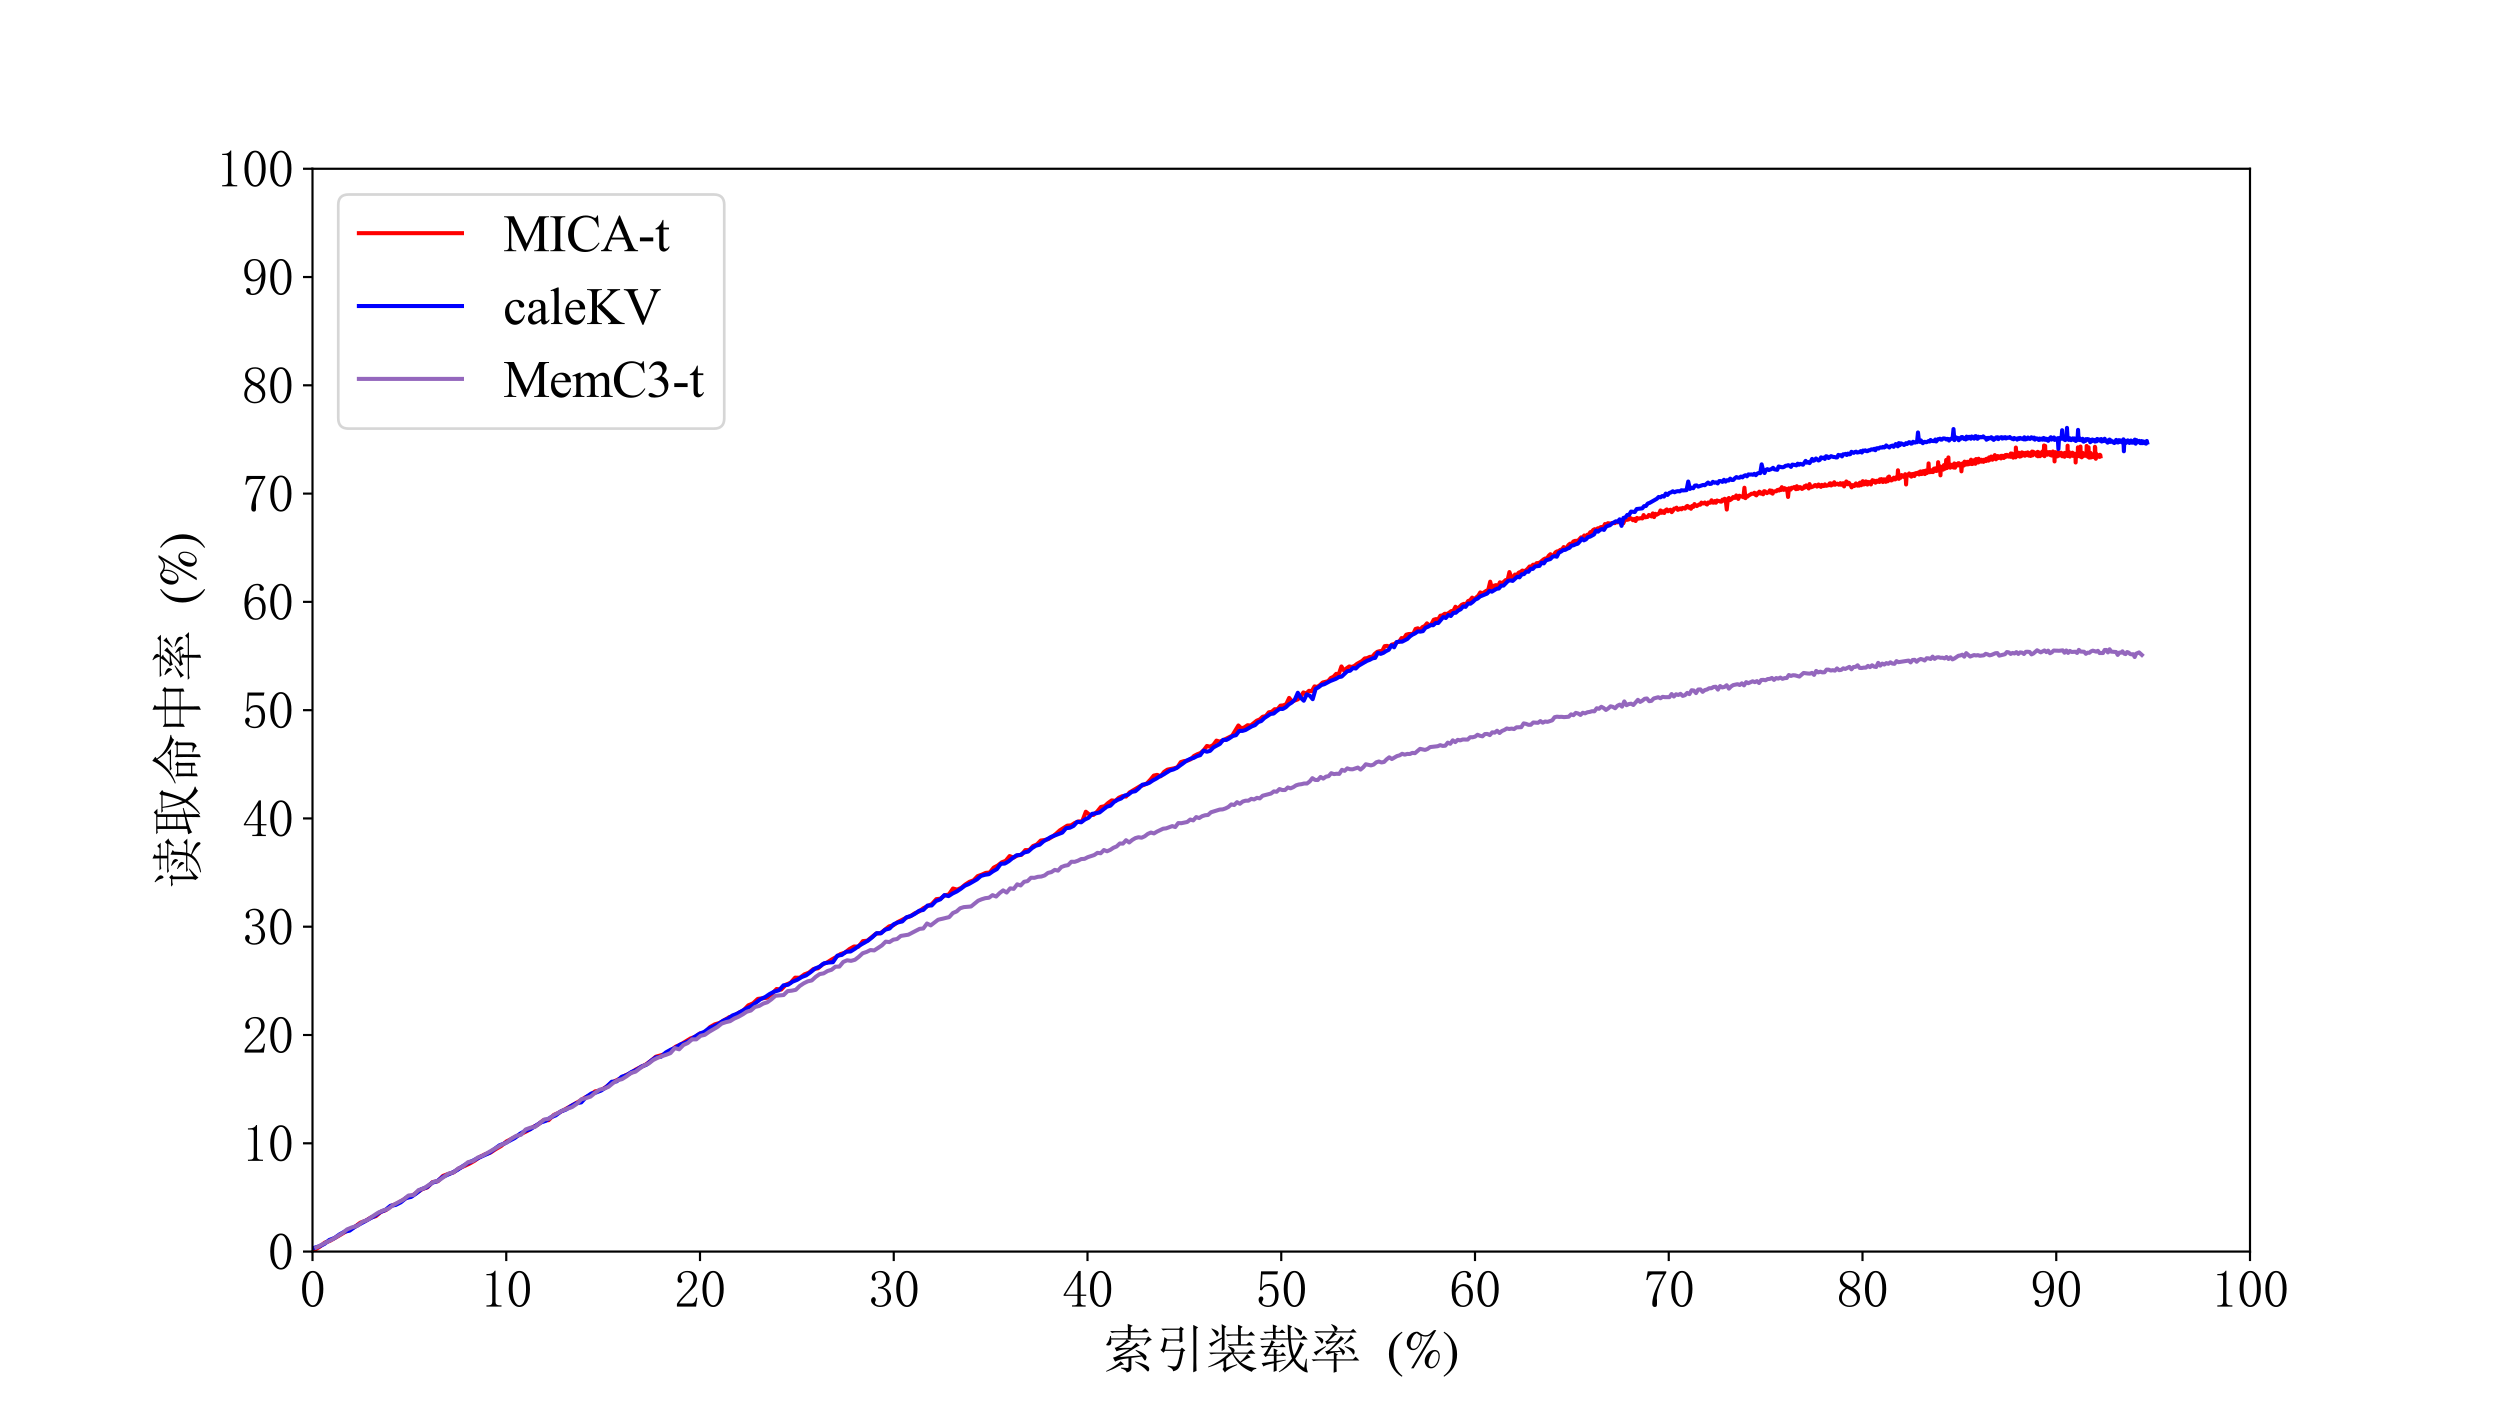 <?xml version="1.0" encoding="utf-8" standalone="no"?>
<!DOCTYPE svg PUBLIC "-//W3C//DTD SVG 1.1//EN"
  "http://www.w3.org/Graphics/SVG/1.1/DTD/svg11.dtd">
<svg xmlns:xlink="http://www.w3.org/1999/xlink" width="921.6pt" height="518.4pt" viewBox="0 0 921.6 518.4" xmlns="http://www.w3.org/2000/svg" version="1.1">
 <defs>
  <style type="text/css">*{stroke-linejoin: round; stroke-linecap: butt}</style>
 </defs>
 <g id="figure_1">
  <g id="patch_1">
   <path d="M 0 518.4 
L 921.6 518.4 
L 921.6 0 
L 0 0 
z
" style="fill: #ffffff"/>
  </g>
  <g id="axes_1">
   <g id="patch_2">
    <path d="M 115.2 461.376 
L 829.44 461.376 
L 829.44 62.208 
L 115.2 62.208 
z
" style="fill: #ffffff"/>
   </g>
   <g id="matplotlib.axis_1">
    <g id="xtick_1">
     <g id="line2d_1">
      <defs>
       <path id="maaf9ce0088" d="M 0 0 
L 0 3.5 
" style="stroke: #000000; stroke-width: 0.8"/>
      </defs>
      <g>
       <use xlink:href="#maaf9ce0088" x="115.2" y="461.376" style="stroke: #000000; stroke-width: 0.8"/>
      </g>
     </g>
     <g id="text_1">
      <!-- 0 -->
      <g transform="translate(110.45 481.958) scale(0.19 -0.19)">
       <defs>
        <path id="SimSun-30" d="M 1600 4225 
Q 1250 4225 1012 3687 
Q 775 3150 775 2250 
Q 775 1300 1012 775 
Q 1250 250 1600 250 
Q 1975 250 2187 775 
Q 2400 1300 2400 2250 
Q 2400 3150 2200 3687 
Q 2000 4225 1600 4225 
z
M 1600 50 
Q 1050 50 675 625 
Q 300 1200 300 2250 
Q 300 3225 662 3825 
Q 1025 4425 1600 4425 
Q 2150 4425 2512 3850 
Q 2875 3275 2875 2250 
Q 2875 1225 2512 637 
Q 2150 50 1600 50 
z
" transform="scale(0.016)"/>
       </defs>
       <use xlink:href="#SimSun-30"/>
      </g>
     </g>
    </g>
    <g id="xtick_2">
     <g id="line2d_2">
      <g>
       <use xlink:href="#maaf9ce0088" x="186.624" y="461.376" style="stroke: #000000; stroke-width: 0.8"/>
      </g>
     </g>
     <g id="text_2">
      <!-- 10 -->
      <g transform="translate(177.124 481.958) scale(0.19 -0.19)">
       <defs>
        <path id="SimSun-31" d="M 1825 4450 
L 1825 650 
Q 1825 450 1950 350 
Q 2075 250 2300 250 
L 2550 250 
L 2550 100 
L 725 100 
L 725 250 
L 950 250 
Q 1200 250 1312 350 
Q 1425 450 1425 650 
L 1425 3675 
Q 1425 3775 1362 3837 
Q 1300 3900 1175 3900 
L 725 3900 
L 725 4050 
L 950 4050 
Q 1250 4050 1437 4150 
Q 1625 4250 1725 4450 
L 1825 4450 
z
" transform="scale(0.016)"/>
       </defs>
       <use xlink:href="#SimSun-31"/>
       <use xlink:href="#SimSun-30" x="50"/>
      </g>
     </g>
    </g>
    <g id="xtick_3">
     <g id="line2d_3">
      <g>
       <use xlink:href="#maaf9ce0088" x="258.048" y="461.376" style="stroke: #000000; stroke-width: 0.8"/>
      </g>
     </g>
     <g id="text_3">
      <!-- 20 -->
      <g transform="translate(248.548 481.958) scale(0.19 -0.19)">
       <defs>
        <path id="SimSun-32" d="M 2325 3325 
Q 2325 3775 2125 4012 
Q 1925 4250 1525 4250 
Q 1225 4250 1012 4087 
Q 800 3925 800 3675 
Q 800 3525 900 3425 
Q 975 3325 975 3225 
Q 975 3100 912 3037 
Q 850 2975 725 2975 
Q 575 2975 487 3062 
Q 400 3150 400 3350 
Q 400 3875 775 4150 
Q 1150 4425 1575 4425 
Q 2175 4425 2462 4125 
Q 2750 3825 2750 3375 
Q 2750 3075 2612 2775 
Q 2475 2475 2175 2200 
Q 1450 1500 1062 1062 
Q 675 625 600 475 
L 2075 475 
Q 2300 475 2450 650 
Q 2600 825 2650 1175 
L 2800 1175 
L 2650 100 
L 325 100 
L 325 425 
Q 450 650 737 1000 
Q 1025 1350 1500 1825 
Q 1925 2250 2125 2625 
Q 2325 3000 2325 3325 
z
" transform="scale(0.016)"/>
       </defs>
       <use xlink:href="#SimSun-32"/>
       <use xlink:href="#SimSun-30" x="50"/>
      </g>
     </g>
    </g>
    <g id="xtick_4">
     <g id="line2d_4">
      <g>
       <use xlink:href="#maaf9ce0088" x="329.472" y="461.376" style="stroke: #000000; stroke-width: 0.8"/>
      </g>
     </g>
     <g id="text_4">
      <!-- 30 -->
      <g transform="translate(319.972 481.958) scale(0.19 -0.19)">
       <defs>
        <path id="SimSun-33" d="M 2800 1250 
Q 2800 775 2450 412 
Q 2100 50 1475 50 
Q 1025 50 700 300 
Q 375 550 375 875 
Q 375 1025 475 1137 
Q 575 1250 675 1250 
Q 825 1250 887 1137 
Q 950 1025 950 950 
Q 950 825 900 750 
Q 850 650 850 575 
Q 850 425 1037 325 
Q 1225 225 1450 225 
Q 1900 225 2125 487 
Q 2350 750 2350 1300 
Q 2350 1750 2112 2025 
Q 1875 2300 1225 2300 
L 1225 2475 
Q 1725 2475 1962 2712 
Q 2200 2950 2200 3375 
Q 2200 3725 2012 3987 
Q 1825 4250 1425 4250 
Q 1250 4250 1050 4162 
Q 850 4075 850 3875 
Q 850 3675 900 3625 
Q 950 3575 950 3500 
Q 950 3375 900 3300 
Q 850 3225 725 3225 
Q 625 3225 537 3300 
Q 450 3375 450 3575 
Q 450 3950 775 4187 
Q 1100 4425 1525 4425 
Q 2025 4425 2325 4112 
Q 2625 3800 2625 3450 
Q 2625 3075 2437 2812 
Q 2250 2550 1850 2425 
Q 2400 2225 2600 1900 
Q 2800 1575 2800 1250 
z
" transform="scale(0.016)"/>
       </defs>
       <use xlink:href="#SimSun-33"/>
       <use xlink:href="#SimSun-30" x="50"/>
      </g>
     </g>
    </g>
    <g id="xtick_5">
     <g id="line2d_5">
      <g>
       <use xlink:href="#maaf9ce0088" x="400.896" y="461.376" style="stroke: #000000; stroke-width: 0.8"/>
      </g>
     </g>
     <g id="text_5">
      <!-- 40 -->
      <g transform="translate(391.396 481.958) scale(0.19 -0.19)">
       <defs>
        <path id="SimSun-34" d="M 2300 575 
Q 2300 400 2400 325 
Q 2500 250 2675 250 
L 2900 250 
L 2900 100 
L 1250 100 
L 1250 250 
L 1525 250 
Q 1725 250 1812 325 
Q 1900 400 1900 575 
L 1900 1400 
L 225 1400 
L 225 1525 
L 2050 4425 
L 2300 4425 
L 2300 1550 
L 2975 1550 
L 2975 1400 
L 2300 1400 
L 2300 575 
z
M 1875 3800 
L 450 1550 
L 1900 1550 
L 1900 3800 
L 1875 3800 
z
" transform="scale(0.016)"/>
       </defs>
       <use xlink:href="#SimSun-34"/>
       <use xlink:href="#SimSun-30" x="50"/>
      </g>
     </g>
    </g>
    <g id="xtick_6">
     <g id="line2d_6">
      <g>
       <use xlink:href="#maaf9ce0088" x="472.32" y="461.376" style="stroke: #000000; stroke-width: 0.8"/>
      </g>
     </g>
     <g id="text_6">
      <!-- 50 -->
      <g transform="translate(462.82 481.958) scale(0.19 -0.19)">
       <defs>
        <path id="SimSun-35" d="M 1725 2850 
Q 2200 2850 2500 2487 
Q 2800 2125 2800 1525 
Q 2800 850 2487 450 
Q 2175 50 1525 50 
Q 1075 50 725 312 
Q 375 575 375 950 
Q 375 1100 462 1212 
Q 550 1325 700 1325 
Q 850 1325 900 1225 
Q 950 1125 950 1050 
Q 950 900 875 825 
Q 800 725 800 625 
Q 800 425 1037 325 
Q 1275 225 1550 225 
Q 1950 225 2162 550 
Q 2375 875 2375 1475 
Q 2375 1975 2187 2287 
Q 2000 2600 1625 2600 
Q 1350 2600 1150 2500 
Q 950 2400 775 2075 
L 550 2100 
L 675 4375 
L 2725 4375 
L 2650 4000 
L 850 4000 
L 750 2350 
Q 1000 2700 1237 2775 
Q 1475 2850 1725 2850 
z
" transform="scale(0.016)"/>
       </defs>
       <use xlink:href="#SimSun-35"/>
       <use xlink:href="#SimSun-30" x="50"/>
      </g>
     </g>
    </g>
    <g id="xtick_7">
     <g id="line2d_7">
      <g>
       <use xlink:href="#maaf9ce0088" x="543.744" y="461.376" style="stroke: #000000; stroke-width: 0.8"/>
      </g>
     </g>
     <g id="text_7">
      <!-- 60 -->
      <g transform="translate(534.244 481.958) scale(0.19 -0.19)">
       <defs>
        <path id="SimSun-36" d="M 775 1800 
Q 775 1050 1037 637 
Q 1300 225 1675 225 
Q 2050 225 2250 500 
Q 2450 775 2450 1525 
Q 2450 2025 2237 2300 
Q 2025 2575 1725 2575 
Q 1450 2575 1212 2412 
Q 975 2250 775 1800 
z
M 1750 2825 
Q 2350 2825 2612 2425 
Q 2875 2025 2875 1525 
Q 2875 775 2512 412 
Q 2150 50 1675 50 
Q 1000 50 650 562 
Q 300 1075 300 2050 
Q 300 3200 725 3812 
Q 1150 4425 1875 4425 
Q 2225 4425 2437 4225 
Q 2650 4025 2650 3875 
Q 2650 3725 2587 3650 
Q 2525 3575 2375 3575 
Q 2250 3575 2187 3637 
Q 2125 3700 2125 3825 
Q 2125 3875 2150 3925 
Q 2150 3975 2150 4025 
Q 2150 4125 2075 4187 
Q 2000 4250 1800 4250 
Q 1375 4250 1075 3862 
Q 775 3475 775 2175 
Q 925 2500 1187 2662 
Q 1450 2825 1750 2825 
z
" transform="scale(0.016)"/>
       </defs>
       <use xlink:href="#SimSun-36"/>
       <use xlink:href="#SimSun-30" x="50"/>
      </g>
     </g>
    </g>
    <g id="xtick_8">
     <g id="line2d_8">
      <g>
       <use xlink:href="#maaf9ce0088" x="615.168" y="461.376" style="stroke: #000000; stroke-width: 0.8"/>
      </g>
     </g>
     <g id="text_8">
      <!-- 70 -->
      <g transform="translate(605.668 481.958) scale(0.19 -0.19)">
       <defs>
        <path id="SimSun-37" d="M 2825 4200 
Q 2300 3350 1987 2537 
Q 1675 1725 1675 1125 
Q 1675 1025 1700 850 
Q 1700 650 1700 400 
Q 1700 200 1637 125 
Q 1575 50 1425 50 
Q 1300 50 1212 137 
Q 1125 225 1125 450 
Q 1125 925 1337 1625 
Q 1550 2325 2475 4000 
L 1225 4000 
Q 950 4000 787 3825 
Q 625 3650 550 3300 
L 400 3325 
L 575 4375 
L 2825 4375 
L 2825 4200 
z
" transform="scale(0.016)"/>
       </defs>
       <use xlink:href="#SimSun-37"/>
       <use xlink:href="#SimSun-30" x="50"/>
      </g>
     </g>
    </g>
    <g id="xtick_9">
     <g id="line2d_9">
      <g>
       <use xlink:href="#maaf9ce0088" x="686.592" y="461.376" style="stroke: #000000; stroke-width: 0.8"/>
      </g>
     </g>
     <g id="text_9">
      <!-- 80 -->
      <g transform="translate(677.092 481.958) scale(0.19 -0.19)">
       <defs>
        <path id="SimSun-38" d="M 625 1125 
Q 625 725 887 475 
Q 1150 225 1550 225 
Q 2025 225 2237 475 
Q 2450 725 2450 1100 
Q 2450 1425 2150 1725 
Q 1850 2025 1250 2275 
Q 950 2075 787 1775 
Q 625 1475 625 1125 
z
M 2825 1175 
Q 2825 700 2475 375 
Q 2125 50 1550 50 
Q 1025 50 650 375 
Q 275 700 275 1125 
Q 275 1550 487 1850 
Q 700 2150 1100 2375 
Q 750 2550 562 2812 
Q 375 3075 375 3400 
Q 375 3825 700 4125 
Q 1025 4425 1600 4425 
Q 2125 4425 2450 4125 
Q 2775 3825 2775 3400 
Q 2775 3100 2587 2837 
Q 2400 2575 2000 2375 
Q 2425 2125 2625 1825 
Q 2825 1525 2825 1175 
z
M 2425 3375 
Q 2425 3725 2225 3987 
Q 2025 4250 1600 4250 
Q 1125 4250 925 4000 
Q 725 3750 725 3475 
Q 725 3200 1012 2937 
Q 1300 2675 1825 2475 
Q 2125 2625 2275 2850 
Q 2425 3075 2425 3375 
z
" transform="scale(0.016)"/>
       </defs>
       <use xlink:href="#SimSun-38"/>
       <use xlink:href="#SimSun-30" x="50"/>
      </g>
     </g>
    </g>
    <g id="xtick_10">
     <g id="line2d_10">
      <g>
       <use xlink:href="#maaf9ce0088" x="758.016" y="461.376" style="stroke: #000000; stroke-width: 0.8"/>
      </g>
     </g>
     <g id="text_10">
      <!-- 90 -->
      <g transform="translate(748.516 481.958) scale(0.19 -0.19)">
       <defs>
        <path id="SimSun-39" d="M 700 3050 
Q 700 2500 912 2212 
Q 1125 1925 1450 1925 
Q 1825 1925 2100 2275 
Q 2375 2625 2375 2925 
Q 2375 3525 2175 3887 
Q 1975 4250 1525 4250 
Q 1100 4250 900 3912 
Q 700 3575 700 3050 
z
M 1375 1700 
Q 875 1700 575 2012 
Q 275 2325 275 3025 
Q 275 3625 600 4025 
Q 925 4425 1525 4425 
Q 2150 4425 2500 3925 
Q 2850 3425 2850 2475 
Q 2850 1425 2437 737 
Q 2025 50 1300 50 
Q 975 50 737 200 
Q 500 350 500 600 
Q 500 700 562 800 
Q 625 900 775 900 
Q 925 900 975 787 
Q 1025 675 1025 525 
Q 1025 425 1050 362 
Q 1075 300 1100 275 
Q 1125 250 1187 237 
Q 1250 225 1325 225 
Q 1775 225 2050 725 
Q 2325 1225 2375 2400 
Q 2250 2100 2000 1900 
Q 1750 1700 1375 1700 
z
" transform="scale(0.016)"/>
       </defs>
       <use xlink:href="#SimSun-39"/>
       <use xlink:href="#SimSun-30" x="50"/>
      </g>
     </g>
    </g>
    <g id="xtick_11">
     <g id="line2d_11">
      <g>
       <use xlink:href="#maaf9ce0088" x="829.44" y="461.376" style="stroke: #000000; stroke-width: 0.8"/>
      </g>
     </g>
     <g id="text_11">
      <!-- 100 -->
      <g transform="translate(815.19 481.958) scale(0.19 -0.19)">
       <use xlink:href="#SimSun-31"/>
       <use xlink:href="#SimSun-30" x="50"/>
       <use xlink:href="#SimSun-30" x="100"/>
      </g>
     </g>
    </g>
    <g id="text_12">
     <!-- 索引装载率 $\mathrm{(\%)}$ -->
     <g transform="translate(406.58 504.177) scale(0.19 -0.19)">
      <defs>
       <path id="SimSun-7d22" d="M 4725 1325 
Q 4375 1250 3450 1150 
L 3450 -50 
Q 3475 -500 2875 -625 
Q 2875 -325 2200 -125 
L 2200 -25 
Q 2850 -75 2987 -75 
Q 3125 -75 3100 175 
L 3100 1100 
Q 2400 1025 2050 925 
Q 1700 825 1475 700 
L 1225 1175 
Q 1525 1250 2050 1525 
Q 2575 1800 3225 2200 
Q 2900 2200 2437 2150 
Q 1975 2100 1650 1950 
L 1425 2375 
Q 1775 2425 2212 2737 
Q 2650 3050 2875 3375 
L 1000 3375 
Q 1050 3000 975 2850 
Q 900 2700 800 2675 
Q 700 2650 625 2650 
Q 525 2650 462 2675 
Q 400 2700 400 2725 
Q 400 2800 550 2975 
Q 750 3225 875 3800 
L 975 3800 
L 1000 3525 
L 3025 3525 
L 3025 4250 
L 1575 4250 
Q 1375 4250 1100 4175 
L 875 4400 
L 3025 4400 
L 3025 4775 
Q 3025 5025 3000 5275 
L 3625 5050 
L 3375 4900 
L 3375 4400 
L 4725 4400 
L 5125 4750 
L 5575 4250 
L 3375 4250 
L 3375 3525 
L 5300 3525 
L 5500 3750 
L 5950 3325 
Q 5600 3300 5050 2675 
L 4975 2725 
L 5325 3375 
L 2925 3375 
L 3325 3100 
Q 3100 3075 2675 2800 
Q 2250 2500 1925 2350 
L 3425 2375 
Q 3775 2625 4050 3000 
L 4475 2625 
Q 4250 2600 3850 2325 
Q 3425 2050 2975 1787 
Q 2525 1525 2025 1250 
L 4625 1450 
Q 4275 1825 3950 2050 
L 4000 2125 
Q 4700 1850 4962 1662 
Q 5225 1475 5275 1312 
Q 5325 1150 5212 937 
Q 5100 725 4987 925 
Q 4875 1125 4725 1325 
z
M 3925 725 
Q 5025 375 5312 212 
Q 5600 50 5612 -150 
Q 5625 -350 5562 -425 
Q 5500 -500 5475 -500 
Q 5375 -500 5200 -275 
Q 4925 50 3900 650 
L 3925 725 
z
M 2150 750 
L 2575 350 
Q 2275 350 1775 75 
Q 1275 -225 425 -525 
L 375 -450 
Q 1600 150 2150 750 
z
" transform="scale(0.016)"/>
       <path id="SimSun-5f15" d="M 5075 4675 
L 5075 575 
Q 5075 100 5100 -425 
L 4700 -600 
Q 4725 175 4725 725 
Q 4725 4575 4700 5150 
L 5300 4850 
L 5075 4675 
z
M 3375 4475 
Q 3375 3475 3400 3125 
L 3025 3000 
L 3025 3250 
L 1525 3250 
L 1275 2150 
L 3125 2150 
L 3325 2400 
L 3750 2050 
L 3500 1900 
Q 3375 1125 3225 575 
Q 3075 25 2850 -187 
Q 2625 -400 2250 -475 
Q 2275 -125 1600 125 
L 1600 225 
Q 2125 125 2350 112 
Q 2575 100 2675 225 
Q 2775 350 2900 787 
Q 3025 1225 3150 2000 
L 1275 2000 
L 1100 1775 
L 725 2125 
Q 925 2200 1025 2575 
Q 1125 2950 1200 3675 
L 1575 3400 
L 3025 3400 
L 3025 4550 
L 1650 4550 
Q 1325 4550 1050 4475 
L 825 4700 
L 3000 4700 
L 3175 4950 
L 3575 4650 
L 3375 4475 
z
" transform="scale(0.016)"/>
       <path id="SimSun-88c5" d="M 700 4725 
Q 1375 4450 1462 4325 
Q 1550 4200 1550 4125 
Q 1550 4025 1475 3887 
Q 1400 3750 1350 3750 
Q 1275 3750 1200 3925 
Q 1075 4225 650 4675 
L 700 4725 
z
M 2250 4775 
L 2250 2200 
L 1900 1975 
Q 1925 2600 1925 3475 
Q 1400 3150 1062 2887 
Q 725 2625 700 2475 
L 350 2900 
Q 775 3025 1925 3625 
Q 1925 4900 1900 5250 
L 2475 4925 
L 2250 4775 
z
M 2375 4000 
L 3900 4000 
Q 3900 4850 3875 5175 
L 4450 4925 
L 4225 4750 
L 4225 4000 
L 5125 4000 
L 5475 4350 
L 5950 3850 
L 4225 3850 
L 4225 2800 
L 4900 2800 
L 5250 3100 
L 5700 2650 
L 3475 2650 
Q 3150 2650 2875 2575 
L 2650 2800 
L 3900 2800 
L 3900 3850 
L 3200 3850 
Q 2875 3850 2600 3775 
L 2375 4000 
z
M 3125 1800 
Q 3125 2100 2650 2525 
L 2700 2575 
Q 3300 2375 3387 2250 
Q 3475 2125 3475 2050 
Q 3475 1950 3350 1800 
L 5050 1800 
L 5475 2175 
L 6000 1650 
L 3325 1650 
Q 3600 1225 4150 675 
Q 4775 1225 5000 1625 
L 5425 1200 
Q 5225 1175 4987 1050 
Q 4750 925 4250 600 
Q 4550 350 5037 162 
Q 5525 -25 6100 -75 
L 6100 -175 
Q 5675 -250 5550 -550 
Q 4825 -250 4262 212 
Q 3700 675 3175 1650 
Q 2825 1325 2450 1025 
L 2450 -25 
L 3750 375 
L 3800 300 
Q 2450 -300 2300 -625 
L 2000 -200 
Q 2150 -75 2125 75 
L 2125 800 
Q 1325 300 275 0 
L 250 75 
Q 1725 700 2725 1650 
L 1200 1650 
Q 875 1650 600 1575 
L 375 1800 
L 3125 1800 
z
" transform="scale(0.016)"/>
       <path id="SimSun-8f7d" d="M 1850 5200 
L 2375 5000 
L 2200 4825 
L 2200 4325 
L 2675 4325 
L 2975 4600 
L 3400 4175 
L 2200 4175 
L 2200 3525 
L 3700 3525 
Q 3675 4525 3650 5200 
L 4200 4950 
L 4000 4775 
Q 4000 3950 4025 3525 
L 5250 3525 
L 5625 3850 
L 6100 3375 
L 4050 3375 
Q 4125 2300 4425 1400 
Q 4925 2200 5175 3075 
L 5650 2750 
L 5450 2575 
Q 5075 1775 4575 1050 
Q 4950 350 5650 -50 
L 5875 1050 
L 5975 1025 
Q 5925 350 5950 25 
Q 5975 -300 6075 -500 
Q 6125 -625 6025 -625 
Q 5975 -625 5775 -562 
Q 5575 -500 5125 -150 
Q 4675 200 4350 775 
Q 3575 -125 2625 -600 
L 2575 -525 
Q 3575 175 4175 1075 
Q 3825 1950 3725 3375 
L 1100 3375 
Q 775 3375 500 3300 
L 275 3525 
L 1875 3525 
L 1875 4175 
L 1525 4175 
Q 1200 4175 925 4100 
L 700 4325 
L 1875 4325 
Q 1875 4800 1850 5200 
z
M 4500 4850 
Q 5000 4650 5212 4512 
Q 5425 4375 5400 4187 
Q 5375 4000 5300 3925 
Q 5225 3850 5200 3850 
Q 5125 3850 5025 4050 
Q 4900 4325 4450 4775 
L 4500 4850 
z
M 500 525 
Q 850 550 1975 725 
L 1975 1400 
L 1150 1400 
L 975 1250 
L 700 1575 
Q 900 1575 1350 2450 
L 1150 2450 
Q 850 2450 575 2375 
L 350 2600 
L 1425 2600 
Q 1625 3025 1700 3300 
L 2150 3025 
L 1975 2950 
Q 1900 2850 1775 2600 
L 2700 2600 
L 3025 2900 
L 3425 2450 
L 1700 2450 
L 1175 1550 
L 1975 1550 
Q 1975 1925 1950 2300 
L 2450 2075 
L 2300 1900 
L 2300 1550 
L 2800 1550 
L 3075 1850 
L 3475 1400 
L 2300 1400 
L 2300 775 
L 3400 925 
L 3425 850 
L 2300 575 
Q 2300 -50 2325 -400 
L 1950 -550 
Q 1975 225 1975 500 
Q 850 275 725 100 
L 500 525 
z
" transform="scale(0.016)"/>
       <path id="SimSun-7387" d="M 875 3725 
L 925 3800 
Q 1375 3650 1550 3525 
Q 1725 3400 1725 3250 
Q 1725 3175 1662 3025 
Q 1600 2875 1550 2875 
Q 1500 2875 1425 3050 
Q 1275 3325 875 3725 
z
M 550 1850 
Q 875 1925 2000 2575 
L 2050 2500 
Q 1675 2225 1337 1937 
Q 1000 1650 875 1425 
L 550 1850 
z
M 5200 3450 
Q 4800 3150 4275 2800 
L 4225 2875 
Q 4775 3400 5050 3925 
L 5450 3525 
L 5200 3450 
z
M 4325 2500 
L 4350 2575 
Q 5225 2350 5375 2212 
Q 5525 2075 5525 1900 
Q 5525 1775 5487 1662 
Q 5450 1550 5400 1550 
Q 5325 1550 5200 1800 
Q 4975 2150 4325 2500 
z
M 3150 3900 
Q 2500 3300 2300 3150 
Q 2800 3150 3400 3175 
Q 3700 3500 3850 3825 
L 4250 3450 
Q 4050 3400 3450 2825 
Q 2850 2250 2475 1950 
Q 3150 1975 3850 2000 
Q 3750 2175 3550 2450 
L 3600 2500 
Q 4050 2250 4200 2100 
Q 4350 1950 4350 1850 
Q 4350 1775 4250 1625 
Q 4150 1475 4100 1475 
Q 4075 1475 4050 1550 
Q 4000 1700 3900 1900 
Q 3650 1875 3075 1800 
L 3500 1550 
L 3325 1425 
L 3325 975 
L 5325 975 
L 5650 1300 
L 6100 825 
L 3325 825 
Q 3325 -275 3350 -525 
L 2975 -650 
Q 3000 0 3000 825 
L 1125 825 
Q 800 825 525 750 
L 300 975 
L 3000 975 
L 3000 1775 
Q 2450 1700 2200 1525 
L 1950 1950 
Q 2275 1950 2675 2350 
Q 3075 2750 3325 3050 
Q 2400 2950 2150 2775 
L 1950 3175 
Q 2150 3150 2475 3575 
Q 2800 4000 2900 4225 
L 1450 4225 
Q 1125 4225 850 4150 
L 625 4375 
L 3100 4375 
Q 3050 4800 2675 5200 
L 2725 5250 
Q 3225 5050 3337 4912 
Q 3450 4775 3450 4700 
Q 3450 4550 3250 4375 
L 5025 4375 
L 5350 4675 
L 5775 4225 
L 3050 4225 
L 3375 3950 
L 3150 3900 
z
" transform="scale(0.016)"/>
       <path id="SimSun-20" d="M 0 0 
Q 0 0 0 0 
z
" transform="scale(0.016)"/>
       <path id="STIXGeneral-Regular-28" d="M 1946 -1030 
L 1869 -1133 
Q 1126 -710 716 32 
Q 307 774 307 1613 
Q 307 3386 1888 4326 
L 1946 4224 
Q 1293 3667 1075 3126 
Q 858 2586 858 1632 
Q 858 685 1082 96 
Q 1306 -493 1946 -1030 
z
" transform="scale(0.016)"/>
       <path id="STIXGeneral-Regular-25" d="M 4390 1363 
Q 4390 781 4070 329 
Q 3750 -122 3341 -122 
Q 3014 -122 2790 134 
Q 2566 390 2566 762 
Q 2566 1274 2940 1693 
Q 3315 2112 3776 2112 
Q 4070 2112 4230 1917 
Q 4390 1722 4390 1363 
z
M 4243 1376 
Q 4243 1626 4131 1779 
Q 4019 1933 3840 1933 
Q 3654 1933 3526 1786 
Q 3315 1562 3171 1187 
Q 3027 813 3027 486 
Q 3027 301 3129 176 
Q 3232 51 3386 51 
Q 3718 51 3980 457 
Q 4243 864 4243 1376 
z
M 3974 4518 
L 1222 -115 
L 922 -115 
L 3443 4096 
Q 3264 3891 3094 3811 
Q 2925 3731 2669 3731 
Q 2445 3731 2182 3821 
Q 2208 3674 2208 3539 
Q 2208 3206 2067 2873 
Q 1926 2541 1696 2323 
Q 1453 2086 1146 2086 
Q 826 2086 608 2339 
Q 390 2592 390 2963 
Q 390 3507 761 3916 
Q 1133 4326 1626 4326 
Q 1792 4326 2010 4147 
Q 2310 3898 2624 3898 
Q 2918 3898 3084 3994 
Q 3251 4090 3693 4518 
L 3974 4518 
z
M 2054 3642 
Q 2054 3782 2025 3833 
Q 1997 3885 1894 3936 
Q 1747 4006 1613 4154 
Q 1414 4058 1331 3984 
Q 1248 3910 1152 3750 
Q 845 3264 845 2707 
Q 845 2509 944 2384 
Q 1043 2259 1210 2259 
Q 1549 2259 1801 2675 
Q 2054 3091 2054 3642 
z
" transform="scale(0.016)"/>
       <path id="STIXGeneral-Regular-29" d="M 186 4224 
L 262 4326 
Q 992 3891 1408 3148 
Q 1824 2406 1824 1581 
Q 1824 -166 243 -1133 
L 186 -1030 
Q 845 -486 1059 54 
Q 1274 595 1274 1562 
Q 1274 2534 1059 3120 
Q 845 3706 186 4224 
z
" transform="scale(0.016)"/>
      </defs>
      <use xlink:href="#SimSun-7d22" transform="translate(0 0.578)"/>
      <use xlink:href="#SimSun-5f15" transform="translate(100 0.578)"/>
      <use xlink:href="#SimSun-88c5" transform="translate(200 0.578)"/>
      <use xlink:href="#SimSun-8f7d" transform="translate(300 0.578)"/>
      <use xlink:href="#SimSun-7387" transform="translate(400 0.578)"/>
      <use xlink:href="#SimSun-20" transform="translate(500 0.578)"/>
      <use xlink:href="#STIXGeneral-Regular-28" transform="translate(550 0.578)"/>
      <use xlink:href="#STIXGeneral-Regular-25" transform="translate(583.3 0.578)"/>
      <use xlink:href="#STIXGeneral-Regular-29" transform="translate(658 0.578)"/>
     </g>
    </g>
   </g>
   <g id="matplotlib.axis_2">
    <g id="ytick_1">
     <g id="line2d_12">
      <defs>
       <path id="mdc6660295d" d="M 0 0 
L -3.5 0 
" style="stroke: #000000; stroke-width: 0.8"/>
      </defs>
      <g>
       <use xlink:href="#mdc6660295d" x="115.2" y="461.376" style="stroke: #000000; stroke-width: 0.8"/>
      </g>
     </g>
     <g id="text_13">
      <!-- 0 -->
      <g transform="translate(98.7 468.167) scale(0.19 -0.19)">
       <use xlink:href="#SimSun-30"/>
      </g>
     </g>
    </g>
    <g id="ytick_2">
     <g id="line2d_13">
      <g>
       <use xlink:href="#mdc6660295d" x="115.2" y="421.459" style="stroke: #000000; stroke-width: 0.8"/>
      </g>
     </g>
     <g id="text_14">
      <!-- 10 -->
      <g transform="translate(89.2 428.25) scale(0.19 -0.19)">
       <use xlink:href="#SimSun-31"/>
       <use xlink:href="#SimSun-30" x="50"/>
      </g>
     </g>
    </g>
    <g id="ytick_3">
     <g id="line2d_14">
      <g>
       <use xlink:href="#mdc6660295d" x="115.2" y="381.542" style="stroke: #000000; stroke-width: 0.8"/>
      </g>
     </g>
     <g id="text_15">
      <!-- 20 -->
      <g transform="translate(89.2 388.333) scale(0.19 -0.19)">
       <use xlink:href="#SimSun-32"/>
       <use xlink:href="#SimSun-30" x="50"/>
      </g>
     </g>
    </g>
    <g id="ytick_4">
     <g id="line2d_15">
      <g>
       <use xlink:href="#mdc6660295d" x="115.2" y="341.626" style="stroke: #000000; stroke-width: 0.8"/>
      </g>
     </g>
     <g id="text_16">
      <!-- 30 -->
      <g transform="translate(89.2 348.417) scale(0.19 -0.19)">
       <use xlink:href="#SimSun-33"/>
       <use xlink:href="#SimSun-30" x="50"/>
      </g>
     </g>
    </g>
    <g id="ytick_5">
     <g id="line2d_16">
      <g>
       <use xlink:href="#mdc6660295d" x="115.2" y="301.709" style="stroke: #000000; stroke-width: 0.8"/>
      </g>
     </g>
     <g id="text_17">
      <!-- 40 -->
      <g transform="translate(89.2 308.5) scale(0.19 -0.19)">
       <use xlink:href="#SimSun-34"/>
       <use xlink:href="#SimSun-30" x="50"/>
      </g>
     </g>
    </g>
    <g id="ytick_6">
     <g id="line2d_17">
      <g>
       <use xlink:href="#mdc6660295d" x="115.2" y="261.792" style="stroke: #000000; stroke-width: 0.8"/>
      </g>
     </g>
     <g id="text_18">
      <!-- 50 -->
      <g transform="translate(89.2 268.583) scale(0.19 -0.19)">
       <use xlink:href="#SimSun-35"/>
       <use xlink:href="#SimSun-30" x="50"/>
      </g>
     </g>
    </g>
    <g id="ytick_7">
     <g id="line2d_18">
      <g>
       <use xlink:href="#mdc6660295d" x="115.2" y="221.875" style="stroke: #000000; stroke-width: 0.8"/>
      </g>
     </g>
     <g id="text_19">
      <!-- 60 -->
      <g transform="translate(89.2 228.666) scale(0.19 -0.19)">
       <use xlink:href="#SimSun-36"/>
       <use xlink:href="#SimSun-30" x="50"/>
      </g>
     </g>
    </g>
    <g id="ytick_8">
     <g id="line2d_19">
      <g>
       <use xlink:href="#mdc6660295d" x="115.2" y="181.958" style="stroke: #000000; stroke-width: 0.8"/>
      </g>
     </g>
     <g id="text_20">
      <!-- 70 -->
      <g transform="translate(89.2 188.749) scale(0.19 -0.19)">
       <use xlink:href="#SimSun-37"/>
       <use xlink:href="#SimSun-30" x="50"/>
      </g>
     </g>
    </g>
    <g id="ytick_9">
     <g id="line2d_20">
      <g>
       <use xlink:href="#mdc6660295d" x="115.2" y="142.042" style="stroke: #000000; stroke-width: 0.8"/>
      </g>
     </g>
     <g id="text_21">
      <!-- 80 -->
      <g transform="translate(89.2 148.833) scale(0.19 -0.19)">
       <use xlink:href="#SimSun-38"/>
       <use xlink:href="#SimSun-30" x="50"/>
      </g>
     </g>
    </g>
    <g id="ytick_10">
     <g id="line2d_21">
      <g>
       <use xlink:href="#mdc6660295d" x="115.2" y="102.125" style="stroke: #000000; stroke-width: 0.8"/>
      </g>
     </g>
     <g id="text_22">
      <!-- 90 -->
      <g transform="translate(89.2 108.916) scale(0.19 -0.19)">
       <use xlink:href="#SimSun-39"/>
       <use xlink:href="#SimSun-30" x="50"/>
      </g>
     </g>
    </g>
    <g id="ytick_11">
     <g id="line2d_22">
      <g>
       <use xlink:href="#mdc6660295d" x="115.2" y="62.208" style="stroke: #000000; stroke-width: 0.8"/>
      </g>
     </g>
     <g id="text_23">
      <!-- 100 -->
      <g transform="translate(79.7 68.999) scale(0.19 -0.19)">
       <use xlink:href="#SimSun-31"/>
       <use xlink:href="#SimSun-30" x="50"/>
       <use xlink:href="#SimSun-30" x="100"/>
      </g>
     </g>
    </g>
    <g id="text_24">
     <!-- 读取命中率 $\mathrm{(\%)}$ -->
     <g transform="translate(72.28 327.532) rotate(-90) scale(0.19 -0.19)">
      <defs>
       <path id="SimSun-8bfb" d="M 1450 275 
L 2375 850 
L 2425 775 
Q 1600 50 1325 -325 
L 1025 50 
Q 1125 175 1125 400 
L 1125 2850 
L 1050 2850 
Q 725 2850 450 2775 
L 225 3000 
L 1125 3000 
L 1350 3225 
L 1675 2900 
L 1450 2725 
L 1450 275 
z
M 750 4925 
L 800 5000 
Q 1150 4800 1387 4600 
Q 1625 4400 1587 4200 
Q 1550 4000 1400 3925 
Q 1250 3850 1175 4200 
Q 1100 4525 750 4925 
z
M 5100 2700 
L 5425 3325 
L 2575 3325 
Q 2375 3325 2100 3250 
L 1875 3475 
L 3650 3475 
L 3650 4250 
L 3025 4250 
Q 2700 4250 2425 4175 
L 2200 4400 
L 3650 4400 
Q 3650 4825 3625 5250 
L 4175 5000 
L 3975 4825 
L 3975 4400 
L 4875 4400 
L 5150 4675 
L 5550 4250 
L 3975 4250 
L 3975 3475 
L 5375 3475 
L 5625 3750 
L 6075 3300 
Q 5725 3275 5200 2650 
L 5100 2700 
z
M 2750 2925 
L 2775 3000 
Q 3350 2825 3462 2687 
Q 3575 2550 3575 2450 
Q 3575 2350 3512 2250 
Q 3450 2150 3425 2150 
Q 3350 2150 3275 2350 
Q 3125 2625 2750 2925 
z
M 2375 2275 
Q 2975 2075 3100 1950 
Q 3225 1825 3225 1700 
Q 3225 1625 3162 1512 
Q 3100 1400 3075 1400 
Q 3000 1400 2900 1625 
Q 2725 1925 2350 2200 
L 2375 2275 
z
M 4475 2625 
Q 4425 1550 4350 1175 
L 5275 1175 
L 5600 1500 
L 6050 1025 
L 4325 1025 
Q 4250 825 4125 575 
Q 4850 350 5200 150 
Q 5550 -50 5600 -237 
Q 5650 -425 5587 -500 
Q 5525 -575 5475 -575 
Q 5350 -575 5175 -325 
Q 4925 25 4075 475 
Q 3425 -425 1975 -650 
L 1950 -550 
Q 3600 -100 3975 1025 
L 2700 1025 
Q 2500 1025 2225 950 
L 2000 1175 
L 4000 1175 
Q 4100 1800 4100 3075 
L 4675 2800 
L 4475 2625 
z
" transform="scale(0.016)"/>
       <path id="SimSun-53d6" d="M 1300 2225 
L 1300 1125 
L 2425 1350 
L 2425 2225 
L 1300 2225 
z
M 2750 1225 
Q 2750 100 2775 -350 
L 2400 -575 
Q 2425 125 2425 1150 
Q 775 700 575 425 
L 325 925 
Q 625 975 975 1050 
L 975 4650 
L 775 4650 
L 525 4600 
L 325 4800 
L 2675 4800 
L 2975 5100 
L 3425 4650 
L 2750 4650 
L 2750 1425 
L 3500 1575 
L 3525 1475 
L 2750 1225 
z
M 1300 4650 
L 1300 3600 
L 2425 3600 
L 2425 4650 
L 1300 4650 
z
M 2425 3450 
L 1300 3450 
L 1300 2375 
L 2425 2375 
L 2425 3450 
z
M 2925 4175 
L 5050 4175 
L 5250 4425 
L 5700 4075 
L 5475 3925 
Q 5100 2350 4550 1275 
Q 5200 375 6100 125 
L 6100 25 
Q 5775 -25 5600 -275 
Q 4875 225 4375 975 
Q 3700 25 2825 -525 
L 2775 -450 
Q 3650 325 4175 1250 
Q 3650 2625 3525 4025 
L 3350 4025 
L 3125 3975 
L 2925 4175 
z
M 3650 4025 
Q 3900 2525 4350 1600 
Q 4825 2650 5075 4025 
L 3650 4025 
z
" transform="scale(0.016)"/>
       <path id="SimSun-547d" d="M 1775 3150 
L 3650 3150 
L 3950 3450 
L 4400 3000 
L 2550 3000 
Q 2225 3000 2000 2925 
L 1775 3150 
z
M 1450 2125 
L 1450 575 
L 2400 575 
L 2400 2125 
L 1450 2125 
z
M 1100 -250 
Q 1125 525 1125 1125 
Q 1125 1725 1100 2500 
L 1450 2275 
L 2350 2275 
L 2525 2500 
L 2900 2200 
L 2725 2050 
Q 2725 550 2750 150 
L 2400 0 
L 2400 425 
L 1450 425 
L 1450 -100 
L 1100 -250 
z
M 3775 2175 
L 3775 -450 
L 3425 -625 
Q 3450 75 3450 1050 
Q 3450 2025 3425 2550 
L 3775 2325 
L 4825 2325 
L 5000 2575 
L 5400 2275 
L 5200 2100 
L 5200 525 
Q 5225 75 4700 -125 
Q 4700 150 4025 325 
L 4025 425 
Q 4550 375 4712 375 
Q 4875 375 4875 700 
L 4875 2175 
L 3775 2175 
z
M 2975 5275 
L 3475 4900 
L 3250 4725 
Q 3750 4025 4450 3625 
Q 5150 3225 6125 3075 
L 6125 2975 
Q 5700 2950 5550 2625 
Q 4650 3050 4112 3500 
Q 3575 3950 3150 4650 
Q 2600 3900 1962 3362 
Q 1325 2825 275 2425 
L 225 2525 
Q 1250 2975 1962 3750 
Q 2675 4525 2975 5275 
z
" transform="scale(0.016)"/>
       <path id="SimSun-4e2d" d="M 3325 3625 
L 3325 1975 
L 5125 1975 
L 5125 3625 
L 3325 3625 
z
M 2950 3775 
Q 2950 4750 2925 5250 
L 3525 4975 
L 3325 4775 
L 3325 3775 
L 5075 3775 
L 5275 4075 
L 5700 3750 
L 5475 3550 
L 5475 2100 
Q 5475 1825 5500 1525 
L 5125 1375 
L 5125 1825 
L 3325 1825 
Q 3325 -75 3350 -400 
L 2925 -625 
Q 2950 -50 2950 1825 
L 1225 1825 
L 1225 1525 
L 850 1325 
Q 875 1775 875 2625 
Q 875 3475 850 4000 
L 1225 3775 
L 2950 3775 
z
M 1225 3625 
L 1225 1975 
L 2950 1975 
L 2950 3625 
L 1225 3625 
z
" transform="scale(0.016)"/>
      </defs>
      <use xlink:href="#SimSun-8bfb" transform="translate(0 0.578)"/>
      <use xlink:href="#SimSun-53d6" transform="translate(100 0.578)"/>
      <use xlink:href="#SimSun-547d" transform="translate(200 0.578)"/>
      <use xlink:href="#SimSun-4e2d" transform="translate(300 0.578)"/>
      <use xlink:href="#SimSun-7387" transform="translate(400 0.578)"/>
      <use xlink:href="#SimSun-20" transform="translate(500 0.578)"/>
      <use xlink:href="#STIXGeneral-Regular-28" transform="translate(550 0.578)"/>
      <use xlink:href="#STIXGeneral-Regular-25" transform="translate(583.3 0.578)"/>
      <use xlink:href="#STIXGeneral-Regular-29" transform="translate(658 0.578)"/>
     </g>
    </g>
   </g>
   <g id="line2d_23">
    <path d="M 115.935 460.791 
L 117.862 459.595 
L 119.729 458.088 
L 121.592 457.429 
L 125.334 455.287 
L 127.206 454.151 
L 130.971 452.142 
L 132.83 450.739 
L 134.734 450.058 
L 136.625 448.88 
L 138.535 448.329 
L 140.415 446.744 
L 142.304 446.061 
L 144.184 444.555 
L 146.089 443.806 
L 147.989 442.746 
L 149.896 441.519 
L 151.804 440.813 
L 155.639 438.372 
L 157.558 437.705 
L 159.464 435.769 
L 161.395 435.456 
L 163.295 433.491 
L 165.225 432.764 
L 167.159 432.203 
L 169.097 430.793 
L 172.971 429.012 
L 174.933 427.906 
L 176.875 426.5 
L 178.832 425.508 
L 180.794 424.898 
L 182.751 423.617 
L 184.716 422.477 
L 186.669 420.816 
L 190.564 418.792 
L 194.466 416.857 
L 196.419 415.526 
L 198.358 414.542 
L 200.29 412.979 
L 202.233 412.945 
L 204.159 411.017 
L 206.092 410.153 
L 209.91 408.044 
L 213.708 405.858 
L 215.606 404.623 
L 217.498 403.7 
L 219.388 402.325 
L 221.267 401.971 
L 223.147 400.889 
L 225.034 399.46 
L 226.908 398.404 
L 228.786 397.517 
L 230.656 396.371 
L 232.514 395.566 
L 234.367 394.282 
L 238.08 392.405 
L 239.918 391.099 
L 241.76 389.556 
L 245.431 388.501 
L 247.267 387.272 
L 249.096 385.835 
L 250.919 385.05 
L 254.53 382.824 
L 256.322 382.184 
L 258.129 380.919 
L 259.931 380.755 
L 261.713 378.638 
L 263.496 377.616 
L 265.275 377.093 
L 268.826 374.97 
L 270.585 374.521 
L 272.362 373.336 
L 274.11 372.425 
L 275.861 370.607 
L 277.608 369.866 
L 279.344 368.237 
L 282.831 367.799 
L 284.553 366.407 
L 286.283 364.589 
L 288 364.79 
L 289.709 362.998 
L 291.414 362.306 
L 293.118 360.402 
L 294.824 360.443 
L 296.512 359.207 
L 298.195 358.549 
L 299.889 357.21 
L 301.57 356.95 
L 303.245 355.484 
L 304.91 354.795 
L 306.573 353.732 
L 308.226 352.81 
L 309.879 351.683 
L 311.532 351.157 
L 313.176 349.844 
L 314.818 348.921 
L 316.456 348.977 
L 318.081 346.936 
L 319.718 346.778 
L 322.952 344.168 
L 324.561 344.027 
L 327.761 341.503 
L 329.356 341.068 
L 330.953 339.904 
L 334.13 338.29 
L 335.707 337.69 
L 337.277 336.651 
L 338.845 335.971 
L 340.407 334.789 
L 343.548 333.243 
L 345.167 331.464 
L 346.707 331.295 
L 348.241 330.073 
L 349.784 329.733 
L 351.311 327.544 
L 352.838 327.954 
L 354.363 327.287 
L 355.876 326.053 
L 357.394 325.074 
L 358.899 324.522 
L 360.392 322.984 
L 361.878 322.456 
L 363.366 321.787 
L 364.851 321.644 
L 366.332 319.837 
L 367.808 319.066 
L 369.277 317.887 
L 370.729 317.34 
L 372.179 315.582 
L 373.635 316.162 
L 375.083 315.337 
L 376.535 315.127 
L 377.965 313.373 
L 379.395 313.399 
L 380.825 311.877 
L 382.245 311.295 
L 383.661 309.861 
L 385.073 309.664 
L 386.492 309.309 
L 387.9 308.46 
L 389.296 307.366 
L 390.682 306.108 
L 393.444 304.367 
L 394.829 304.269 
L 396.197 303.383 
L 397.563 302.828 
L 398.932 302.77 
L 400.287 299.236 
L 401.645 300.354 
L 403.083 300.411 
L 404.51 299.149 
L 405.854 297.48 
L 407.188 297.185 
L 408.519 295.991 
L 409.838 295.056 
L 411.159 295.236 
L 412.471 294.059 
L 413.772 293.489 
L 415.089 293.649 
L 416.394 292.13 
L 418.965 290.61 
L 420.248 289.838 
L 421.533 289.409 
L 422.808 288.765 
L 424.075 287.427 
L 425.336 285.915 
L 426.591 285.637 
L 427.852 286.175 
L 429.102 284.569 
L 430.344 283.724 
L 432.818 283.226 
L 434.054 282.841 
L 435.278 280.95 
L 436.492 280.563 
L 437.71 280.421 
L 438.929 279.9 
L 440.137 278.694 
L 441.339 278.065 
L 442.532 277.601 
L 443.729 276.584 
L 444.912 274.995 
L 446.092 275.277 
L 447.269 274.617 
L 448.43 273.025 
L 449.599 273.389 
L 450.764 272.95 
L 454.23 271.213 
L 456.515 267.441 
L 457.654 268.554 
L 458.786 268.103 
L 459.91 267.34 
L 461.033 267.477 
L 463.272 265.678 
L 464.379 265.226 
L 465.48 264.227 
L 466.629 263.961 
L 467.721 262.586 
L 468.804 262.394 
L 469.88 261.445 
L 470.962 261.436 
L 472.033 260.127 
L 473.104 260.03 
L 474.168 259.559 
L 475.231 257.277 
L 476.293 258.6 
L 478.4 257.827 
L 479.438 256.886 
L 480.472 255.257 
L 481.505 255.678 
L 482.538 254.657 
L 483.569 254.803 
L 484.581 253.035 
L 485.594 253.238 
L 486.605 252.541 
L 487.604 251.598 
L 489.599 251.103 
L 490.589 249.931 
L 491.575 249.482 
L 492.559 248.417 
L 493.539 248.475 
L 494.509 245.678 
L 495.481 247.257 
L 496.443 246.331 
L 497.397 245.685 
L 498.359 245.868 
L 499.313 245.467 
L 500.262 244.711 
L 502.147 243.655 
L 503.079 242.728 
L 504.018 242.613 
L 504.945 242.149 
L 505.879 242.123 
L 506.796 241.024 
L 507.711 240.292 
L 508.623 240.036 
L 509.533 239.993 
L 510.434 238.205 
L 511.335 238.09 
L 512.24 238.416 
L 513.134 237.611 
L 514.024 237.415 
L 514.91 236.763 
L 515.793 236.578 
L 516.669 235.209 
L 517.544 235.324 
L 518.406 233.967 
L 519.267 233.738 
L 520.986 233.631 
L 521.835 231.848 
L 522.678 231.616 
L 523.526 232.222 
L 524.372 231.165 
L 525.207 230.797 
L 526.042 229.794 
L 526.877 230.605 
L 527.709 230.029 
L 528.531 228.46 
L 529.346 228.216 
L 530.162 228.376 
L 530.969 226.979 
L 531.775 226.86 
L 532.58 226.252 
L 533.378 226.353 
L 534.179 225.891 
L 534.97 225.282 
L 535.76 225.207 
L 536.542 223.672 
L 537.33 224.441 
L 538.88 222.929 
L 539.656 222.596 
L 540.421 222.814 
L 541.183 221.575 
L 541.941 221.292 
L 542.695 220.313 
L 543.446 220.912 
L 544.947 219.602 
L 545.687 218.394 
L 546.428 218.82 
L 547.894 217.812 
L 548.623 217.492 
L 549.351 214.426 
L 550.074 217.285 
L 550.789 215.898 
L 551.504 215.693 
L 552.217 216.215 
L 552.927 214.663 
L 553.636 215.004 
L 554.339 214.514 
L 555.038 213.844 
L 555.732 213.957 
L 556.43 210.886 
L 557.121 212.721 
L 557.81 212.842 
L 558.494 211.803 
L 559.175 212.023 
L 559.857 211.081 
L 560.531 210.86 
L 561.199 210.335 
L 561.871 210.526 
L 562.539 210.261 
L 563.198 209.634 
L 563.858 208.826 
L 564.51 208.881 
L 565.163 208.163 
L 565.815 208.329 
L 566.461 207.604 
L 567.104 207.552 
L 567.748 207.319 
L 569.029 206.217 
L 569.662 205.876 
L 570.293 205.873 
L 570.917 204.877 
L 571.543 204.3 
L 572.166 205.023 
L 572.784 204.581 
L 573.391 203.627 
L 574.006 203.267 
L 574.62 203.18 
L 575.231 202.663 
L 575.836 202.617 
L 576.433 201.666 
L 577.036 202.296 
L 577.633 201.743 
L 578.224 200.881 
L 578.812 200.412 
L 579.399 200.799 
L 579.98 199.632 
L 580.56 199.392 
L 581.718 199.35 
L 582.866 198.075 
L 583.437 198.446 
L 584 197.403 
L 584.569 198.032 
L 585.128 197.14 
L 585.691 197.08 
L 586.246 196.172 
L 586.796 196.056 
L 587.342 195.348 
L 587.893 195.07 
L 588.443 195.568 
L 588.988 194.757 
L 589.526 194.775 
L 590.062 194.325 
L 591.133 194.222 
L 591.662 193.175 
L 592.195 193.943 
L 592.722 192.87 
L 593.772 193.039 
L 594.294 192.794 
L 595.339 192.836 
L 595.858 192.329 
L 596.373 192.56 
L 596.886 192.339 
L 597.402 192.419 
L 597.912 191.987 
L 598.423 192.912 
L 598.933 191.67 
L 599.945 191.598 
L 600.448 191.472 
L 600.948 190.967 
L 601.449 191.188 
L 601.947 191.77 
L 602.444 191.288 
L 602.948 192.057 
L 603.442 190.923 
L 603.938 191.208 
L 604.925 190.994 
L 605.415 191.123 
L 605.901 189.872 
L 606.389 190.699 
L 607.357 190.563 
L 607.84 189.842 
L 608.323 190.043 
L 608.804 190.377 
L 609.281 189.265 
L 609.763 190.618 
L 610.237 189.408 
L 610.712 189.749 
L 611.652 189.214 
L 612.12 188.164 
L 612.586 189.046 
L 613.049 188.453 
L 613.515 189.11 
L 613.98 188.101 
L 614.44 187.799 
L 614.897 188.473 
L 615.353 188.103 
L 615.812 187.91 
L 616.266 188.795 
L 616.721 188.247 
L 617.171 187.482 
L 617.62 187.501 
L 618.066 187.146 
L 618.515 187.945 
L 618.963 187.77 
L 619.407 187.412 
L 619.856 187.754 
L 620.296 187.224 
L 621.18 187.496 
L 621.613 186.748 
L 622.053 186.505 
L 622.488 187.154 
L 622.923 186.839 
L 623.359 187.549 
L 623.789 186.517 
L 624.219 186.871 
L 624.647 185.824 
L 625.076 186.311 
L 625.504 186.561 
L 626.352 185.971 
L 626.776 186.058 
L 627.194 185.279 
L 627.611 185.599 
L 628.033 185.561 
L 628.451 185.248 
L 628.869 185.77 
L 629.288 185.98 
L 629.703 185.234 
L 630.118 185.389 
L 630.526 185.288 
L 630.938 184.426 
L 631.346 185.268 
L 631.756 185.308 
L 632.163 184.699 
L 632.567 185.322 
L 632.972 184.501 
L 633.375 184.689 
L 633.778 184.708 
L 634.182 184.911 
L 634.58 184.932 
L 634.974 184.186 
L 635.37 184.575 
L 635.767 183.866 
L 636.162 184.352 
L 636.557 187.838 
L 636.951 183.943 
L 637.342 183.579 
L 637.735 184.379 
L 638.512 183.854 
L 638.896 183.225 
L 639.282 183.514 
L 639.666 183.527 
L 640.044 182.64 
L 640.803 183.92 
L 641.18 182.745 
L 641.935 183.056 
L 642.311 182.951 
L 642.688 183.312 
L 643.062 179.801 
L 643.438 183.635 
L 643.808 182.773 
L 644.181 183.059 
L 644.55 182.71 
L 645.288 182.287 
L 645.652 182.012 
L 646.378 182.045 
L 646.742 181.647 
L 647.106 182.378 
L 647.468 182.611 
L 647.829 181.796 
L 648.187 182.009 
L 648.544 181.245 
L 648.9 181.404 
L 649.258 181.999 
L 649.612 181.794 
L 649.968 182.215 
L 650.32 181.073 
L 650.671 181.134 
L 651.025 181.56 
L 651.374 181.794 
L 651.721 181.469 
L 652.07 181.449 
L 652.413 180.768 
L 652.762 181.639 
L 653.107 180.882 
L 653.453 181.979 
L 653.797 181.193 
L 654.483 181.113 
L 654.824 181.098 
L 655.163 180.652 
L 655.5 180.576 
L 655.837 180.826 
L 656.171 180.304 
L 656.508 180.644 
L 656.838 179.591 
L 657.171 180.305 
L 657.505 180.59 
L 657.834 179.944 
L 658.167 180.516 
L 658.498 180.208 
L 658.824 180.454 
L 659.149 183.198 
L 659.476 179.994 
L 660.131 180.477 
L 660.453 179.81 
L 660.774 179.928 
L 661.414 179.542 
L 661.733 179.675 
L 662.055 180.335 
L 662.374 179.229 
L 662.691 180.246 
L 663.012 180.097 
L 663.329 179.592 
L 663.645 179.582 
L 664.276 180.243 
L 664.903 179.887 
L 665.213 179.228 
L 665.528 179.67 
L 665.835 178.937 
L 666.143 179.426 
L 666.452 179.165 
L 666.758 180.073 
L 667.063 178.449 
L 667.369 179.256 
L 667.675 179.625 
L 668.584 179.283 
L 668.886 178.926 
L 669.183 178.806 
L 669.483 178.919 
L 669.784 179.366 
L 670.085 178.853 
L 670.379 178.608 
L 670.677 179.209 
L 670.973 178.92 
L 671.269 179.479 
L 671.565 178.734 
L 672.154 179.179 
L 672.446 179.133 
L 672.736 178.565 
L 673.026 179.058 
L 673.316 179.092 
L 673.894 178.842 
L 674.183 178.881 
L 674.467 178.212 
L 674.751 178.158 
L 675.038 178.963 
L 675.324 178.3 
L 675.611 178.711 
L 675.896 178.445 
L 676.178 177.776 
L 676.462 178.712 
L 676.743 178.482 
L 677.025 178.469 
L 677.305 178.303 
L 677.864 178.692 
L 678.422 178.105 
L 678.702 178.712 
L 678.98 178.648 
L 679.255 178.178 
L 679.532 178.133 
L 679.807 179.306 
L 680.082 178.291 
L 680.352 178.556 
L 680.622 177.492 
L 680.892 178.168 
L 681.163 178.511 
L 681.432 177.932 
L 681.702 178.078 
L 681.966 178.656 
L 682.169 178.728 
L 682.573 179.656 
L 682.774 178.82 
L 682.972 179.14 
L 683.569 179.176 
L 683.766 178.62 
L 683.961 178.563 
L 684.158 178.209 
L 684.351 178.774 
L 684.548 178.453 
L 684.744 179.035 
L 684.942 178.666 
L 685.334 179.028 
L 685.528 178.02 
L 685.72 177.914 
L 685.915 178.171 
L 686.11 178.874 
L 686.493 178.388 
L 686.683 177.381 
L 686.874 178.317 
L 687.068 178.597 
L 687.261 178.456 
L 687.449 177.597 
L 687.64 178.443 
L 687.828 177.468 
L 688.018 178.265 
L 688.207 177.703 
L 688.395 178.627 
L 688.585 177.641 
L 688.963 178.132 
L 689.148 178.241 
L 689.523 177.636 
L 689.708 178.587 
L 689.893 177.629 
L 690.082 177.755 
L 690.265 177.006 
L 690.45 177.653 
L 690.632 177.385 
L 690.816 177.674 
L 690.998 177.221 
L 691.183 177.825 
L 691.368 177.946 
L 691.55 177.403 
L 691.732 177.65 
L 691.915 177.225 
L 692.098 177.629 
L 692.28 177.213 
L 692.463 177.475 
L 692.642 177.225 
L 692.824 177.683 
L 693.002 176.702 
L 693.186 176.819 
L 693.365 177.332 
L 693.546 176.613 
L 693.726 176.76 
L 693.907 177.493 
L 694.086 177.7 
L 694.263 176.738 
L 694.442 176.719 
L 694.619 176.837 
L 694.798 177.333 
L 694.974 176.695 
L 695.152 177.629 
L 695.329 176.782 
L 695.507 177.304 
L 695.686 177.007 
L 695.863 177.425 
L 696.039 175.902 
L 696.214 175.921 
L 696.389 175.679 
L 696.564 176.789 
L 696.74 177.041 
L 696.913 176.405 
L 697.087 176.554 
L 697.261 177.111 
L 697.435 176.673 
L 697.609 176.751 
L 697.783 176.576 
L 697.956 176.776 
L 698.128 176.102 
L 698.298 176.47 
L 698.471 176.17 
L 698.643 176.729 
L 698.814 176.223 
L 698.986 176.52 
L 699.155 175.83 
L 699.323 176.078 
L 699.491 176.036 
L 699.661 173.368 
L 700 176.527 
L 700.168 175.709 
L 700.337 176.206 
L 700.504 175.459 
L 700.673 176.102 
L 701.005 175.125 
L 701.172 175.721 
L 701.338 175.45 
L 701.67 175.37 
L 701.835 175.731 
L 702.001 175.501 
L 702.166 176.043 
L 702.327 174.813 
L 702.491 175.272 
L 702.656 178.597 
L 702.82 175.808 
L 703.145 174.987 
L 703.469 175.14 
L 703.632 175.038 
L 703.794 174.534 
L 704.115 175.401 
L 704.437 175.084 
L 704.597 175.709 
L 704.917 174.74 
L 705.075 175.189 
L 705.237 175.002 
L 705.397 175.073 
L 705.556 174.662 
L 705.715 175.485 
L 705.872 174.579 
L 706.031 174.508 
L 706.189 174.8 
L 706.346 174.396 
L 706.504 174.771 
L 706.974 174.254 
L 707.129 174.262 
L 707.444 174.909 
L 707.753 173.864 
L 707.908 174.17 
L 708.064 173.792 
L 708.22 174.755 
L 708.373 174.743 
L 708.526 174.375 
L 708.683 174.677 
L 708.989 173.68 
L 709.141 174.295 
L 709.293 173.651 
L 709.598 174.761 
L 709.9 173.478 
L 710.051 173.53 
L 710.354 174.376 
L 710.504 173.452 
L 710.654 174.147 
L 710.803 173.338 
L 710.955 170.828 
L 711.103 173.599 
L 711.401 174.084 
L 711.55 173.362 
L 711.698 173.724 
L 711.846 173.769 
L 711.995 173.361 
L 712.143 174.017 
L 712.292 173.823 
L 712.44 173.346 
L 712.587 174.039 
L 712.732 173.805 
L 712.878 172.816 
L 713.024 172.738 
L 713.17 173.289 
L 713.462 172.65 
L 713.608 173.605 
L 713.754 173.033 
L 713.9 173.627 
L 714.042 173.06 
L 714.188 173.487 
L 714.332 173.013 
L 714.475 170.382 
L 714.619 173.23 
L 714.762 173.081 
L 714.904 172.18 
L 715.047 173.252 
L 715.189 171.908 
L 715.329 175.228 
L 715.473 172.448 
L 715.614 172.753 
L 716.038 172.118 
L 716.179 172.272 
L 716.319 173.127 
L 716.598 171.456 
L 716.881 172.673 
L 717.019 172.78 
L 717.157 172.683 
L 717.296 171.693 
L 717.435 169.554 
L 717.713 172.536 
L 717.85 172.03 
L 717.988 172.047 
L 718.125 171.612 
L 718.262 168.626 
L 718.401 171.899 
L 718.674 172.275 
L 718.812 172.086 
L 718.948 172.404 
L 719.083 171.274 
L 719.22 171.739 
L 719.356 171.457 
L 719.491 172.034 
L 719.76 171.468 
L 719.895 172.057 
L 720.028 171.294 
L 720.163 172.364 
L 720.428 170.852 
L 720.56 170.954 
L 720.694 172.418 
L 720.825 170.996 
L 720.958 171.6 
L 721.224 171.588 
L 721.355 171.377 
L 721.489 171.633 
L 721.751 171.179 
L 721.883 170.766 
L 722.013 171.562 
L 722.142 170.753 
L 722.407 171.594 
L 722.668 171.384 
L 722.928 171.621 
L 723.058 173.757 
L 723.315 170.912 
L 723.444 170.972 
L 723.572 171.474 
L 723.83 170.65 
L 723.957 171.598 
L 724.085 171.281 
L 724.213 170.179 
L 724.341 170.943 
L 724.468 170.619 
L 724.595 170.659 
L 724.724 171.251 
L 724.977 170.678 
L 725.102 170.894 
L 725.227 170.238 
L 725.354 171.2 
L 725.48 170.283 
L 725.731 171.139 
L 725.854 170.472 
L 726.104 170.737 
L 726.352 169.886 
L 726.477 170.54 
L 726.599 169.464 
L 726.723 171.071 
L 726.849 169.666 
L 727.097 171.059 
L 727.589 169.83 
L 727.712 170.781 
L 727.833 169.628 
L 728.2 170.968 
L 728.441 169.22 
L 728.561 169.69 
L 728.682 169.669 
L 728.803 169.289 
L 728.924 170.448 
L 729.044 169.976 
L 729.161 170.013 
L 729.282 170.488 
L 729.401 169.104 
L 729.64 170.237 
L 729.758 169.608 
L 729.875 169.985 
L 730.232 169.636 
L 730.351 170.181 
L 730.469 169.482 
L 730.585 169.569 
L 730.702 169.862 
L 730.819 169.842 
L 730.936 169.671 
L 731.172 170.266 
L 731.406 169.481 
L 731.521 169.84 
L 731.638 169.703 
L 731.753 169.924 
L 731.87 169.442 
L 731.985 169.599 
L 732.102 169.971 
L 732.216 169.159 
L 732.331 169.393 
L 732.445 169.122 
L 732.559 169.524 
L 732.673 169.345 
L 733.018 169.816 
L 733.242 168.626 
L 733.355 169.617 
L 733.583 169.103 
L 733.695 169.239 
L 733.805 168.957 
L 733.916 169.011 
L 734.027 168.306 
L 734.25 168.984 
L 734.359 168.645 
L 734.471 169.482 
L 734.583 169.146 
L 734.693 168.385 
L 734.806 169.048 
L 734.916 168.436 
L 735.027 168.471 
L 735.137 169.09 
L 735.25 168.831 
L 735.359 167.769 
L 735.469 168.93 
L 735.576 167.989 
L 735.797 169.324 
L 735.906 168.522 
L 736.015 168.846 
L 736.342 168.323 
L 736.45 168.115 
L 736.558 168.868 
L 736.776 168.373 
L 736.884 168.463 
L 736.989 168.235 
L 737.206 168.778 
L 737.314 168.37 
L 737.421 168.803 
L 737.526 168.506 
L 737.632 169 
L 737.738 168.028 
L 737.844 168.629 
L 738.054 168.063 
L 738.158 168.55 
L 738.263 168.044 
L 738.369 168.75 
L 738.579 168.089 
L 738.685 168.827 
L 738.789 168.254 
L 738.998 168.471 
L 739.104 168.534 
L 739.208 168.401 
L 739.312 167.733 
L 739.416 167.798 
L 739.519 168.375 
L 739.722 167.712 
L 739.825 167.681 
L 739.929 168.259 
L 740.031 168.026 
L 740.134 168.227 
L 740.237 167.935 
L 740.34 168.024 
L 740.442 167.86 
L 740.544 168.338 
L 740.646 168.015 
L 740.749 168.136 
L 740.949 167.614 
L 741.049 167.588 
L 741.151 168.407 
L 741.25 167.178 
L 741.45 168.106 
L 741.649 167.193 
L 741.749 167.561 
L 741.849 167.317 
L 742.147 168.71 
L 742.344 167.592 
L 742.444 168.328 
L 742.543 167.827 
L 742.642 168.483 
L 742.937 167.191 
L 743.036 168.595 
L 743.135 164.989 
L 743.331 167.925 
L 743.427 167.66 
L 743.525 167.77 
L 743.62 167.347 
L 743.813 167.875 
L 743.91 167.405 
L 744.007 168.119 
L 744.199 166.901 
L 744.392 168.032 
L 744.487 167.366 
L 744.583 168.332 
L 744.773 167.29 
L 744.962 167.866 
L 745.057 168.195 
L 745.151 168.047 
L 745.338 166.763 
L 745.529 167.564 
L 745.716 166.906 
L 745.905 167.847 
L 745.998 167.533 
L 746.185 167.858 
L 746.277 167.339 
L 746.463 168.009 
L 746.647 166.94 
L 746.83 167.724 
L 746.922 167.172 
L 747.105 167.571 
L 747.197 167.529 
L 747.289 167.787 
L 747.47 166.766 
L 747.56 166.797 
L 747.741 167.626 
L 747.832 167.61 
L 747.923 167.968 
L 748.104 167.21 
L 748.194 167.916 
L 748.374 167.009 
L 748.464 167.221 
L 748.554 168.097 
L 748.732 166.94 
L 748.821 167.486 
L 748.909 167.071 
L 749 167.711 
L 749.089 166.463 
L 749.265 167.88 
L 749.352 167.415 
L 749.44 167.393 
L 749.528 166.54 
L 749.615 167.176 
L 749.702 166.934 
L 749.879 167.434 
L 749.967 167.305 
L 750.141 167.465 
L 750.316 167.542 
L 750.49 167.194 
L 750.578 167.383 
L 750.665 166.838 
L 750.836 168.013 
L 750.924 167.286 
L 751.011 167.632 
L 751.181 166.563 
L 751.267 168.205 
L 751.438 166.685 
L 751.608 167.73 
L 751.692 167.259 
L 751.776 167.353 
L 751.861 167.25 
L 751.945 167.336 
L 752.03 168.172 
L 752.114 167.576 
L 752.199 167.588 
L 752.283 167.572 
L 752.366 166.976 
L 752.449 167.201 
L 752.614 166.838 
L 752.698 167.633 
L 752.861 166.466 
L 752.943 167.656 
L 753.026 167.053 
L 753.109 167.277 
L 753.191 167.842 
L 753.273 167.653 
L 753.354 166.367 
L 753.436 167.085 
L 753.517 164.215 
L 753.683 168.17 
L 753.927 164.372 
L 754.008 167.137 
L 754.088 166.686 
L 754.17 166.622 
L 754.331 167.279 
L 754.411 166.912 
L 754.732 167.621 
L 754.893 167.325 
L 754.971 166.67 
L 755.21 167.486 
L 755.289 166.832 
L 755.368 167.021 
L 755.447 166.906 
L 755.604 167.068 
L 755.682 166.637 
L 755.76 167.651 
L 755.839 167.534 
L 755.917 167.806 
L 755.995 167.274 
L 756.075 167.312 
L 756.308 167.165 
L 756.385 167.944 
L 756.463 167.775 
L 756.773 166.443 
L 756.85 166.583 
L 756.927 167.665 
L 757.005 167.232 
L 757.081 167.623 
L 757.234 167.124 
L 757.311 167.667 
L 757.387 170.1 
L 757.462 166.772 
L 757.539 167.494 
L 757.614 166.679 
L 757.766 167.353 
L 757.84 167.004 
L 757.917 168.065 
L 757.992 167.112 
L 758.069 167.173 
L 758.145 167.243 
L 758.22 168.265 
L 758.295 167.972 
L 758.37 167.272 
L 758.445 168.212 
L 758.517 166.675 
L 758.592 167.662 
L 758.667 167.349 
L 758.741 167.467 
L 758.889 166.76 
L 758.965 167.406 
L 759.038 167.056 
L 759.112 167.925 
L 759.185 167.185 
L 759.259 167.686 
L 759.334 167.601 
L 759.407 167.588 
L 759.482 167.187 
L 759.556 167.212 
L 759.702 167.685 
L 759.775 166.889 
L 759.994 167.578 
L 760.139 167.314 
L 760.213 168.201 
L 760.287 167.857 
L 760.432 167.147 
L 760.503 167.24 
L 760.646 167.833 
L 760.717 167.393 
L 760.791 168.047 
L 760.862 167.074 
L 760.933 167.569 
L 761.004 167.448 
L 761.075 168.382 
L 761.219 166.944 
L 761.571 167.671 
L 761.642 167.658 
L 761.712 167.113 
L 761.784 167.565 
L 761.853 167.353 
L 761.923 167.683 
L 761.993 167.277 
L 762.134 168.043 
L 762.204 164.295 
L 762.273 168.119 
L 762.341 166.765 
L 762.549 167.975 
L 762.617 167.853 
L 762.686 166.598 
L 762.893 168.159 
L 762.961 167.096 
L 763.03 168.315 
L 763.098 167.335 
L 763.166 167.495 
L 763.371 167.892 
L 763.438 167.886 
L 763.575 167.362 
L 763.708 167.569 
L 763.776 167.204 
L 763.842 167.278 
L 763.91 167.481 
L 763.976 166.876 
L 764.043 167.868 
L 764.109 167.746 
L 764.176 168.063 
L 764.242 167.902 
L 764.308 167.202 
L 764.373 167.425 
L 764.439 167.857 
L 764.505 167.648 
L 764.571 167.606 
L 764.638 168.106 
L 764.703 167.247 
L 764.768 167.979 
L 764.834 167.94 
L 764.901 168.16 
L 764.967 167.689 
L 765.032 168.06 
L 765.097 167.777 
L 765.162 170.492 
L 765.293 167.453 
L 765.358 168.575 
L 765.423 167.475 
L 765.488 168.013 
L 765.553 167.18 
L 765.617 167.518 
L 765.682 167.106 
L 765.746 167.245 
L 765.873 167.683 
L 765.937 167.47 
L 766.002 164.92 
L 766.13 168.023 
L 766.194 167.542 
L 766.258 168.098 
L 766.322 167.617 
L 766.386 168.031 
L 766.449 167.22 
L 766.512 167.254 
L 766.575 168.21 
L 766.639 167.977 
L 766.7 168.085 
L 766.763 167.239 
L 766.825 167.264 
L 766.888 167.941 
L 766.95 164.608 
L 767.013 167.8 
L 767.075 167.253 
L 767.138 168.401 
L 767.201 168.289 
L 767.263 167.315 
L 767.325 167.913 
L 767.389 168.589 
L 767.575 167.172 
L 767.698 168.309 
L 767.76 166.96 
L 767.821 167.492 
L 767.883 167.321 
L 768.005 167.936 
L 768.066 167.157 
L 768.128 168.042 
L 768.189 167.766 
L 768.249 167.251 
L 768.309 167.846 
L 768.37 167.561 
L 768.43 167.612 
L 768.552 167.217 
L 768.675 168.033 
L 768.734 167.9 
L 768.795 167.351 
L 768.854 167.374 
L 768.915 167.729 
L 769.035 167.353 
L 769.155 167.777 
L 769.215 164.39 
L 769.275 167.944 
L 769.334 167.727 
L 769.395 167.829 
L 769.455 167.792 
L 769.514 167.695 
L 769.572 167.241 
L 769.631 167.513 
L 769.69 168.411 
L 769.75 167.706 
L 769.808 167.498 
L 769.868 168.21 
L 769.927 164.888 
L 769.985 166.989 
L 770.162 168.71 
L 770.22 167.037 
L 770.278 167.907 
L 770.337 167.336 
L 770.395 168.359 
L 770.453 167.398 
L 770.511 168.089 
L 770.567 168.201 
L 770.624 166.937 
L 770.739 168.659 
L 770.854 167.742 
L 770.912 167.786 
L 771.026 167.396 
L 771.083 168.431 
L 771.139 167.437 
L 771.254 168.49 
L 771.484 167.509 
L 771.54 168.507 
L 771.597 167.496 
L 771.653 167.723 
L 771.709 168.313 
L 771.766 167.96 
L 771.823 168.172 
L 771.99 167.288 
L 772.158 168.162 
L 772.214 168.013 
L 772.269 164.7 
L 772.324 167.652 
L 772.379 164.975 
L 772.434 167.537 
L 772.6 169.121 
L 772.655 167.11 
L 772.711 168.581 
L 772.821 167.541 
L 772.929 167.805 
L 772.984 167.85 
L 773.039 168.055 
L 773.094 167.682 
L 773.148 167.806 
L 773.256 167.962 
L 773.31 167.867 
L 773.364 167.754 
L 773.418 168.352 
L 773.472 167.801 
L 773.579 168.172 
L 773.632 168.118 
L 773.686 167.932 
L 773.74 168.136 
L 773.794 168.378 
L 773.953 167.779 
L 774.006 168.431 
L 774.111 167.654 
L 774.164 168.354 
L 774.217 168.001 
L 774.27 167.808 
L 774.323 168.218 
L 774.323 168.218 
" clip-path="url(#p3b5775acbe)" style="fill: none; stroke: #ff0000; stroke-width: 1.5; stroke-linecap: square"/>
   </g>
   <g id="line2d_24">
    <path d="M 115.759 460.018 
L 117.651 459.453 
L 119.591 458.563 
L 121.431 457.076 
L 123.292 456.401 
L 125.157 455.058 
L 127.018 454.044 
L 128.889 453.666 
L 130.762 452.304 
L 138.287 448.128 
L 140.166 446.814 
L 142.059 446.046 
L 143.949 444.502 
L 145.854 444.193 
L 147.761 443.225 
L 149.661 441.661 
L 151.584 441.223 
L 153.505 439.905 
L 155.419 438.343 
L 157.337 437.664 
L 159.254 436.042 
L 161.169 435.433 
L 163.069 433.948 
L 166.902 432.198 
L 168.816 431.153 
L 170.724 429.794 
L 172.631 428.7 
L 176.463 426.808 
L 180.291 425.071 
L 184.103 422.228 
L 186 421.516 
L 189.803 419.495 
L 191.706 417.957 
L 193.594 416.887 
L 195.485 416.305 
L 199.265 413.834 
L 201.14 413.198 
L 203.017 411.921 
L 204.894 411.165 
L 206.773 409.708 
L 208.651 409.024 
L 210.537 407.725 
L 212.401 406.712 
L 214.267 406.384 
L 216.123 404.383 
L 217.971 403.127 
L 219.814 402.715 
L 221.662 401.988 
L 223.555 400.701 
L 225.512 398.776 
L 227.343 398.621 
L 229.165 396.949 
L 230.989 396.349 
L 232.8 395.177 
L 234.615 394.419 
L 236.44 393.192 
L 238.249 392.514 
L 240.061 390.997 
L 241.853 389.756 
L 243.646 389.576 
L 245.422 387.995 
L 247.213 386.979 
L 249.006 386.245 
L 250.778 385.068 
L 252.556 384.416 
L 254.33 383.526 
L 256.097 382.207 
L 257.857 381.097 
L 259.615 380.38 
L 261.369 379.074 
L 263.11 378.341 
L 264.856 377.461 
L 266.6 376.279 
L 268.339 375.54 
L 270.067 374.319 
L 271.791 373.66 
L 275.242 371.727 
L 276.963 370.912 
L 280.374 368.328 
L 282.063 367.556 
L 283.771 366.405 
L 285.459 365.536 
L 287.157 365.067 
L 288.835 363.233 
L 290.509 363.029 
L 292.187 361.876 
L 293.865 361.208 
L 295.521 360.183 
L 297.182 359.55 
L 298.835 358.367 
L 300.485 357.041 
L 302.125 356.343 
L 303.759 355.118 
L 305.412 354.835 
L 307.048 354.712 
L 308.68 352.294 
L 310.305 352.041 
L 311.929 350.858 
L 313.557 350.753 
L 315.168 349.747 
L 316.781 348.572 
L 319.986 346.755 
L 321.577 345.479 
L 323.169 344.008 
L 324.759 344.045 
L 326.336 342.707 
L 327.918 342.301 
L 329.483 340.704 
L 331.053 340.027 
L 332.623 339.683 
L 334.179 338.137 
L 335.737 337.693 
L 337.285 336.864 
L 338.834 335.738 
L 340.383 335.44 
L 341.92 333.825 
L 343.459 333.788 
L 345.025 332.16 
L 346.633 331.536 
L 348.149 329.971 
L 349.668 330.343 
L 351.171 329.368 
L 352.676 328.643 
L 354.181 327.653 
L 355.679 326.505 
L 357.179 325.874 
L 360.14 324.178 
L 361.604 322.906 
L 363.079 322.485 
L 364.549 322.26 
L 366.025 321.211 
L 367.496 320.39 
L 368.942 318.432 
L 370.39 318.345 
L 371.844 317.492 
L 373.284 316.312 
L 374.724 315.304 
L 376.155 315.155 
L 377.585 314.251 
L 379.015 313.924 
L 380.437 312.665 
L 381.844 311.763 
L 383.254 311.399 
L 384.666 310.164 
L 387.459 308.514 
L 390.243 307.447 
L 391.619 306.93 
L 392.999 305.305 
L 394.382 305.141 
L 395.759 304.46 
L 397.13 302.942 
L 398.542 303.134 
L 399.938 302.099 
L 401.297 301.461 
L 402.639 299.998 
L 403.99 299.821 
L 405.338 299.505 
L 408.017 297.379 
L 409.345 297.015 
L 410.668 295.655 
L 411.985 294.868 
L 413.303 294.353 
L 414.615 293.253 
L 415.925 292.936 
L 417.23 291.914 
L 418.526 291.679 
L 419.824 290.604 
L 421.115 289.269 
L 422.404 289.054 
L 423.677 288.581 
L 424.958 287.716 
L 426.231 287.037 
L 427.504 286.195 
L 428.771 285.593 
L 431.297 284.013 
L 432.558 283.655 
L 433.808 283.083 
L 437.534 280.36 
L 438.766 279.75 
L 440.003 279.414 
L 441.228 278.758 
L 442.458 278.384 
L 443.67 276.703 
L 444.889 277.12 
L 446.105 276.79 
L 447.318 275.526 
L 449.719 274.215 
L 450.906 272.726 
L 452.098 272.78 
L 453.285 272.113 
L 454.467 271.303 
L 455.647 271.014 
L 456.817 269.453 
L 457.996 269.448 
L 459.162 269.101 
L 461.491 267.748 
L 462.65 267.314 
L 463.806 266.192 
L 464.953 265.808 
L 466.097 264.695 
L 468.372 263.187 
L 469.507 263.043 
L 470.629 262.11 
L 471.754 261.327 
L 472.882 261.349 
L 474.011 260.713 
L 475.122 259.659 
L 476.231 258.965 
L 477.335 257.862 
L 478.431 255.383 
L 479.535 257.28 
L 480.624 258.311 
L 481.718 255.98 
L 482.822 256.431 
L 483.91 257.744 
L 484.992 253.96 
L 486.072 253.354 
L 487.144 252.517 
L 488.214 252.219 
L 490.354 251.072 
L 492.474 250.24 
L 493.533 249.602 
L 494.587 249.414 
L 496.675 247.429 
L 497.718 247.264 
L 498.758 246.252 
L 499.795 246.442 
L 500.834 245.417 
L 503.907 243.631 
L 504.924 243.249 
L 505.937 242.702 
L 506.947 242.514 
L 507.952 240.597 
L 508.958 241.048 
L 509.96 240.675 
L 510.959 240.027 
L 511.952 239.549 
L 512.941 237.897 
L 513.926 238.619 
L 514.901 236.678 
L 515.873 236.507 
L 516.849 236.557 
L 518.796 235.555 
L 519.766 234.599 
L 520.724 233.937 
L 521.685 233.481 
L 522.639 232.768 
L 523.595 232.844 
L 524.549 232.665 
L 525.499 231.404 
L 526.445 231.044 
L 527.389 230.44 
L 528.331 230.488 
L 529.27 229.638 
L 530.207 229.673 
L 532.058 227.468 
L 532.981 227.822 
L 533.906 226.699 
L 534.831 227.089 
L 535.747 225.931 
L 536.658 225.892 
L 537.57 225.059 
L 538.475 224.61 
L 539.378 223.549 
L 540.278 223.719 
L 541.167 222.496 
L 542.059 222.551 
L 542.946 221.893 
L 543.834 221.023 
L 544.718 220.643 
L 545.598 219.886 
L 548.225 218.817 
L 549.094 217.81 
L 549.959 218.117 
L 551.686 217.051 
L 552.545 216.943 
L 553.397 215.885 
L 554.253 215.872 
L 555.941 214.139 
L 556.787 213.96 
L 557.63 214.147 
L 559.309 212.62 
L 560.147 212.83 
L 560.979 211.719 
L 561.807 211.649 
L 562.626 210.698 
L 563.453 210.788 
L 564.271 209.695 
L 565.085 209.713 
L 565.899 208.802 
L 567.512 208.613 
L 568.317 207.413 
L 569.121 207.687 
L 569.919 206.557 
L 571.519 206.097 
L 572.313 205.246 
L 573.106 205.03 
L 573.898 205.232 
L 574.678 203.701 
L 575.461 203.335 
L 576.233 202.778 
L 577.008 202.698 
L 577.784 202.251 
L 578.553 201.976 
L 579.32 201.126 
L 580.082 201.005 
L 580.849 200.651 
L 581.616 200.442 
L 582.373 199.61 
L 583.124 198.5 
L 583.879 199.197 
L 584.635 198.842 
L 585.383 198.005 
L 586.131 197.847 
L 587.618 197.035 
L 588.353 195.609 
L 589.092 196.002 
L 589.827 195.369 
L 590.562 195.038 
L 591.3 195.344 
L 592.022 194.167 
L 592.747 193.824 
L 593.472 193.651 
L 594.193 193.011 
L 595.631 192.185 
L 596.348 192.317 
L 597.058 191.444 
L 597.762 193.856 
L 598.468 190.903 
L 599.173 190.776 
L 599.873 189.822 
L 600.57 189.802 
L 601.267 188.589 
L 602.649 188.748 
L 603.337 187.646 
L 605.394 187.403 
L 606.075 186.586 
L 606.753 186.54 
L 607.428 185.615 
L 608.103 185.393 
L 610.777 183.87 
L 611.438 183.203 
L 612.102 183.335 
L 612.755 182.866 
L 613.414 183.055 
L 614.068 181.957 
L 614.725 182.461 
L 615.373 181.723 
L 616.017 181.513 
L 616.657 181.101 
L 617.295 181.476 
L 617.932 181.17 
L 618.567 181.053 
L 619.201 181.149 
L 619.834 180.727 
L 620.466 180.797 
L 621.72 180.695 
L 622.347 177.517 
L 622.968 180.242 
L 623.585 179.798 
L 624.202 179.985 
L 624.815 179.027 
L 625.425 178.936 
L 626.039 179.386 
L 627.853 178.765 
L 628.455 178.88 
L 629.651 177.892 
L 630.246 178.41 
L 630.843 178.336 
L 631.431 177.62 
L 632.023 177.951 
L 632.613 177.812 
L 633.2 178.212 
L 633.782 177.341 
L 634.363 177.35 
L 634.947 177.641 
L 635.525 176.869 
L 636.102 177.544 
L 636.678 177.024 
L 637.254 177.148 
L 637.824 176.438 
L 638.397 176.932 
L 638.963 176.921 
L 639.529 176.309 
L 640.094 175.873 
L 640.656 176.085 
L 641.218 176.107 
L 641.779 175.691 
L 642.336 175.982 
L 642.891 175.424 
L 643.44 175.197 
L 643.993 175.59 
L 644.542 174.876 
L 645.089 174.956 
L 645.632 174.892 
L 646.18 175.028 
L 646.725 174.672 
L 647.27 175.175 
L 647.812 174.575 
L 648.347 174.342 
L 648.884 174.438 
L 649.414 171.178 
L 649.948 173.323 
L 650.479 174.374 
L 651.006 173.195 
L 651.532 172.946 
L 652.059 173.28 
L 653.099 172.875 
L 653.621 172.455 
L 654.138 173.015 
L 655.168 173.201 
L 655.68 171.967 
L 656.7 172.212 
L 657.205 172.264 
L 657.712 172.097 
L 658.217 171.711 
L 658.721 171.663 
L 659.222 171.478 
L 659.727 171.697 
L 660.227 172.112 
L 660.723 171.274 
L 661.71 171.413 
L 662.209 171.569 
L 662.701 170.93 
L 663.191 171.319 
L 663.683 170.996 
L 664.659 171.319 
L 665.622 169.906 
L 666.105 170.557 
L 666.588 170.331 
L 667.068 170.727 
L 667.543 170.075 
L 668.017 169.171 
L 668.492 169.863 
L 668.965 169.664 
L 669.435 169.014 
L 670.375 169.756 
L 670.842 169.54 
L 671.309 168.598 
L 671.775 168.895 
L 672.235 168.692 
L 672.698 169.182 
L 673.156 168.184 
L 673.614 168.297 
L 674.071 168.841 
L 674.527 168.567 
L 674.983 168.154 
L 675.888 168.47 
L 676.345 168.479 
L 676.795 168.643 
L 677.244 168.618 
L 677.689 167.689 
L 678.132 167.897 
L 678.577 167.788 
L 679.024 168.249 
L 679.464 167.462 
L 679.904 167.521 
L 680.342 167.309 
L 680.78 167.727 
L 681.214 167.212 
L 681.649 167.488 
L 682.084 167.42 
L 682.513 166.555 
L 683.374 166.947 
L 683.803 166.627 
L 684.233 166.511 
L 684.659 166.828 
L 685.51 166.646 
L 685.933 166.303 
L 686.357 166.824 
L 686.779 166.087 
L 687.201 166.212 
L 687.619 166.003 
L 688.037 166.313 
L 688.455 166.31 
L 688.87 165.982 
L 689.282 166.014 
L 689.694 165.715 
L 690.105 165.631 
L 690.515 165.756 
L 690.928 165.456 
L 691.335 165.971 
L 691.74 165.29 
L 692.149 165.204 
L 692.551 165.363 
L 692.953 165.016 
L 693.352 164.905 
L 693.749 165.018 
L 694.149 164.737 
L 694.548 164.969 
L 694.94 164.772 
L 695.334 164.203 
L 695.727 164.599 
L 696.124 164.654 
L 696.515 164.971 
L 696.91 164.502 
L 697.687 164.257 
L 698.076 164.718 
L 698.847 163.698 
L 699.23 163.939 
L 699.613 164.537 
L 699.993 163.342 
L 700.376 164.094 
L 700.751 163.438 
L 701.509 163.728 
L 701.887 164.039 
L 702.262 163.819 
L 702.632 163.363 
L 703.007 163.68 
L 703.745 163.004 
L 704.114 163.093 
L 704.487 163.554 
L 704.856 163.467 
L 705.224 162.857 
L 705.954 163.161 
L 706.319 162.912 
L 706.683 163.021 
L 707.044 159.42 
L 707.404 162.53 
L 707.764 162.901 
L 708.123 162.35 
L 708.483 163.077 
L 708.844 163.385 
L 709.203 162.937 
L 709.558 162.866 
L 709.915 162.999 
L 710.27 162.997 
L 710.978 162.572 
L 711.331 162.767 
L 711.68 162.189 
L 712.029 162.536 
L 713.075 162.613 
L 713.418 162.028 
L 713.763 162.743 
L 714.451 161.88 
L 714.791 161.893 
L 715.131 161.718 
L 715.471 162.068 
L 715.809 162.074 
L 716.147 161.734 
L 716.482 161.603 
L 717.154 161.731 
L 717.489 162 
L 717.821 161.778 
L 718.155 161.829 
L 718.488 162.405 
L 718.819 161.951 
L 719.151 161.742 
L 719.478 161.773 
L 719.808 161.622 
L 720.136 158.165 
L 720.466 162.237 
L 721.116 161.244 
L 721.441 161.542 
L 721.765 161.453 
L 722.09 162.294 
L 722.411 161.514 
L 722.733 161.781 
L 723.049 161.138 
L 723.367 161.097 
L 723.686 161.343 
L 724.005 161.813 
L 724.32 161.528 
L 724.636 161.998 
L 724.951 160.953 
L 725.267 161.723 
L 725.582 161.491 
L 725.894 161.033 
L 726.208 161.276 
L 726.523 161.743 
L 726.832 160.902 
L 727.143 161.275 
L 727.453 161.256 
L 727.76 161.705 
L 728.068 160.837 
L 728.372 160.773 
L 728.985 161.762 
L 729.291 160.98 
L 729.594 161.362 
L 730.201 161.068 
L 730.504 161.212 
L 730.803 161.156 
L 731.1 160.866 
L 731.401 161.279 
L 731.698 161.317 
L 731.997 161.496 
L 732.294 162.103 
L 732.593 161.433 
L 732.89 161.83 
L 733.187 161.41 
L 733.481 161.557 
L 733.774 161.432 
L 734.067 161.163 
L 734.358 161.778 
L 734.65 161.495 
L 734.943 162.165 
L 735.236 161.765 
L 735.525 161.807 
L 735.814 161.258 
L 736.39 161.183 
L 736.677 161.879 
L 736.962 161.43 
L 737.814 161.153 
L 738.099 161.671 
L 738.381 161.244 
L 738.663 161.571 
L 738.941 161.23 
L 739.218 161.149 
L 739.498 161.623 
L 739.778 161.522 
L 740.056 161.295 
L 740.611 161.424 
L 740.884 161.11 
L 741.161 161.446 
L 741.436 161.49 
L 741.711 161.756 
L 741.983 161.611 
L 742.256 161.947 
L 742.528 161.454 
L 742.799 161.718 
L 743.07 161.656 
L 743.341 161.751 
L 743.608 162.065 
L 743.878 161.605 
L 744.148 161.518 
L 744.415 161.812 
L 744.678 161.428 
L 745.21 161.701 
L 745.473 161.788 
L 745.733 161.569 
L 745.999 161.963 
L 746.262 161.202 
L 746.526 162.007 
L 746.787 161.84 
L 747.047 161.906 
L 747.565 161.285 
L 747.826 161.715 
L 748.084 161.654 
L 748.342 161.808 
L 748.854 161.195 
L 749.615 161.749 
L 749.866 161.313 
L 750.118 162.069 
L 750.371 161.65 
L 750.871 161.598 
L 751.124 161.723 
L 751.374 162.054 
L 751.625 162.196 
L 751.874 161.66 
L 752.123 162.08 
L 752.618 161.703 
L 752.864 162.071 
L 753.108 162.068 
L 753.353 161.44 
L 753.841 162.117 
L 754.083 161.684 
L 754.327 162.173 
L 754.568 161.8 
L 754.812 162.332 
L 755.052 162.504 
L 755.295 161.813 
L 755.534 161.605 
L 755.773 161.698 
L 756.008 161.181 
L 756.245 162.041 
L 756.482 161.458 
L 756.954 161.905 
L 757.187 161.264 
L 757.422 162.166 
L 757.654 161.67 
L 757.887 162.108 
L 758.119 161.937 
L 758.351 162.232 
L 758.58 161.523 
L 758.81 165.501 
L 759.041 161.484 
L 759.499 161.915 
L 759.727 161.224 
L 759.954 161.636 
L 760.18 158.591 
L 760.405 161.21 
L 760.629 161.806 
L 760.855 162 
L 761.078 161.379 
L 761.302 162.251 
L 761.524 161.4 
L 761.748 162.015 
L 761.969 157.729 
L 762.188 161.46 
L 762.406 161.516 
L 762.626 162.152 
L 762.844 161.525 
L 763.061 161.572 
L 763.281 162.186 
L 763.497 162.256 
L 763.713 162.09 
L 764.14 161.589 
L 764.569 162.201 
L 764.783 161.629 
L 765.209 162.561 
L 765.845 162.044 
L 766.054 158.474 
L 766.266 162.166 
L 766.475 161.4 
L 766.684 162.214 
L 766.891 162.107 
L 767.1 162.261 
L 767.305 161.905 
L 767.512 162.323 
L 767.721 161.751 
L 767.927 162.692 
L 768.132 162.828 
L 768.337 162.546 
L 768.748 162.556 
L 768.95 161.877 
L 769.15 161.902 
L 769.349 162.154 
L 769.548 161.849 
L 769.749 162.111 
L 769.946 161.937 
L 770.144 162.321 
L 770.342 162.215 
L 770.539 163.017 
L 770.736 162.173 
L 770.932 162.174 
L 771.13 162.634 
L 771.325 162.018 
L 771.522 162.447 
L 771.912 162.176 
L 772.302 162.785 
L 772.493 162.204 
L 772.685 162.318 
L 772.876 162.685 
L 773.067 161.82 
L 773.258 161.872 
L 773.449 162.271 
L 773.637 162.262 
L 773.828 162.003 
L 774.016 162.439 
L 774.389 162.083 
L 774.576 161.844 
L 774.762 162.764 
L 774.946 162.042 
L 775.133 162.393 
L 775.317 162.291 
L 775.502 162.598 
L 775.865 161.741 
L 776.046 162.492 
L 776.228 162.289 
L 776.409 162.395 
L 776.589 162.85 
L 776.771 162.419 
L 776.951 163.182 
L 777.129 162.343 
L 777.311 162.305 
L 777.493 162.819 
L 777.668 162.035 
L 777.845 162.918 
L 778.023 162.489 
L 778.198 162.364 
L 778.901 163.065 
L 779.249 162.762 
L 779.421 163.322 
L 779.766 162.668 
L 779.937 162.525 
L 780.108 162.164 
L 780.451 163.073 
L 780.623 162.956 
L 780.792 163.126 
L 780.96 162.336 
L 781.129 162.253 
L 781.464 162.922 
L 781.629 162.353 
L 781.959 162.882 
L 782.127 162.596 
L 782.29 162.678 
L 782.452 163.212 
L 782.779 161.958 
L 782.942 166.352 
L 783.104 162.897 
L 783.265 162.723 
L 783.427 163.38 
L 783.586 162.526 
L 783.744 163.278 
L 783.904 162.754 
L 784.063 162.671 
L 784.378 162.336 
L 784.536 162.814 
L 784.694 162.913 
L 785.007 163.294 
L 785.317 162.77 
L 785.472 162.408 
L 785.625 162.419 
L 785.932 163.204 
L 786.086 163.013 
L 786.393 163.197 
L 786.694 162.435 
L 786.843 163.114 
L 786.991 162.062 
L 787.288 163.559 
L 787.436 163.289 
L 787.583 162.245 
L 787.876 162.98 
L 788.169 162.623 
L 788.458 162.958 
L 788.605 162.526 
L 788.749 163.157 
L 788.893 163.172 
L 789.036 163.358 
L 789.178 162.789 
L 789.321 163.364 
L 789.463 162.584 
L 789.887 163.363 
L 790.026 162.724 
L 790.303 162.839 
L 790.441 163.112 
L 790.579 162.855 
L 790.719 163.405 
L 790.855 163.011 
L 791.129 163.553 
L 791.4 162.555 
L 791.536 163.156 
L 791.536 163.156 
" clip-path="url(#p3b5775acbe)" style="fill: none; stroke: #0000ff; stroke-width: 1.5; stroke-linecap: square"/>
   </g>
   <g id="line2d_25">
    <path d="M 116.605 459.895 
L 120.48 457.891 
L 122.427 456.939 
L 126.236 454.583 
L 127.91 453.218 
L 129.697 452.479 
L 131.758 451.867 
L 133.663 450.412 
L 135.577 449.648 
L 137.469 448.283 
L 139.354 447.064 
L 141.234 446.211 
L 143.125 445.605 
L 144.997 444.195 
L 148.731 442.196 
L 150.579 440.721 
L 152.449 440.511 
L 154.297 438.694 
L 156.149 438.104 
L 159.819 435.698 
L 161.656 435.251 
L 165.293 432.671 
L 167.116 432.182 
L 168.925 430.747 
L 170.727 429.899 
L 172.526 428.419 
L 174.325 427.977 
L 176.121 426.721 
L 177.913 426.034 
L 185.021 421.922 
L 186.783 421.19 
L 188.537 419.769 
L 190.289 418.727 
L 192.037 418.337 
L 193.779 416.359 
L 195.511 415.732 
L 197.25 415.403 
L 200.685 412.679 
L 202.399 412.37 
L 204.121 411.124 
L 207.531 409.306 
L 210.94 408.075 
L 212.635 406.92 
L 214.316 405.231 
L 216.006 404.813 
L 217.68 404.263 
L 219.347 402.891 
L 221.015 401.72 
L 222.68 401.344 
L 224.355 400.617 
L 226.001 399.259 
L 227.657 398.241 
L 229.306 397.807 
L 230.959 396.779 
L 232.619 395.546 
L 234.26 395.06 
L 235.887 393.831 
L 237.508 392.749 
L 239.123 392.056 
L 240.746 390.79 
L 242.349 389.992 
L 243.955 389.346 
L 245.561 388.842 
L 247.171 388.201 
L 248.755 386.37 
L 250.363 386.818 
L 251.951 385.209 
L 253.539 384.491 
L 255.114 383.156 
L 256.69 383.143 
L 258.26 381.845 
L 259.827 381.476 
L 261.399 380.376 
L 264.519 378.544 
L 266.056 377.327 
L 267.601 376.806 
L 269.14 376.44 
L 270.673 375.486 
L 272.204 374.827 
L 273.747 373.967 
L 275.277 372.965 
L 276.805 372.521 
L 278.319 371.201 
L 279.844 370.839 
L 281.358 369.962 
L 282.866 369.477 
L 284.369 368.391 
L 285.868 367.077 
L 288.866 366.81 
L 290.35 365.368 
L 291.853 365.203 
L 293.346 364.892 
L 294.824 363.457 
L 296.298 362.489 
L 297.78 361.751 
L 299.243 361.433 
L 300.71 360.1 
L 302.164 359.09 
L 303.622 358.82 
L 305.077 357.946 
L 306.533 357.497 
L 307.976 356.364 
L 309.428 356.323 
L 310.861 354.6 
L 312.296 353.999 
L 313.724 354.211 
L 315.161 353.815 
L 316.591 352.728 
L 318.016 351.401 
L 319.442 350.933 
L 320.856 350.226 
L 322.275 350.36 
L 325.092 348.517 
L 326.486 347.126 
L 327.891 347.297 
L 329.291 346.402 
L 330.685 346.16 
L 332.077 345.017 
L 334.853 344.567 
L 338.991 342.416 
L 340.365 342.263 
L 341.733 340.438 
L 343.103 341.133 
L 345.832 339.051 
L 349.919 338.082 
L 351.263 336.583 
L 352.606 336.012 
L 353.943 334.831 
L 355.282 334.4 
L 357.952 334.171 
L 360.601 332.031 
L 361.931 331.493 
L 363.246 331.094 
L 364.576 330.938 
L 365.889 329.985 
L 367.209 330.5 
L 368.507 329.219 
L 369.794 328.234 
L 371.094 329.024 
L 372.394 327.475 
L 373.696 327.665 
L 374.979 326.005 
L 376.26 326.409 
L 377.535 325.054 
L 378.801 324.819 
L 380.063 323.57 
L 381.326 323.604 
L 382.581 323.228 
L 383.831 323.13 
L 385.083 322.723 
L 386.333 321.783 
L 387.583 321.49 
L 388.816 320.672 
L 390.046 320.947 
L 391.278 319.605 
L 392.507 319.155 
L 393.736 318.92 
L 394.949 317.679 
L 396.168 317.704 
L 397.384 317.288 
L 398.572 316.679 
L 399.802 316.605 
L 400.987 315.991 
L 403.379 315.203 
L 404.569 314.393 
L 405.76 314.546 
L 406.941 313.36 
L 408.113 313.813 
L 409.294 313.295 
L 410.468 312.511 
L 411.627 312.045 
L 412.795 310.944 
L 413.954 310.992 
L 415.103 309.738 
L 416.266 310.566 
L 417.425 309.621 
L 418.562 308.954 
L 419.708 308.639 
L 420.852 308.817 
L 421.998 308.28 
L 423.131 307.409 
L 424.27 306.908 
L 425.402 307.234 
L 426.534 306.554 
L 428.776 305.491 
L 429.901 305.359 
L 432.129 304.533 
L 433.246 304.877 
L 434.345 303.419 
L 435.459 303.47 
L 437.668 303.014 
L 438.768 302.117 
L 439.868 302.435 
L 440.964 301.209 
L 442.06 301.575 
L 443.153 300.883 
L 444.239 300.535 
L 445.319 300.431 
L 446.405 299.442 
L 449.634 298.439 
L 450.717 298.373 
L 451.781 298.011 
L 452.847 297.474 
L 453.905 296.541 
L 454.967 296.761 
L 456.013 295.72 
L 457.07 296.309 
L 458.115 295.48 
L 459.164 295.164 
L 460.212 295.173 
L 461.266 294.483 
L 462.312 294.71 
L 463.36 294.119 
L 464.406 294.324 
L 465.453 293.339 
L 468.566 292.523 
L 469.588 291.74 
L 470.634 291.873 
L 471.654 290.878 
L 472.681 291.232 
L 473.706 291.245 
L 474.731 290.289 
L 475.748 290.611 
L 476.761 290.178 
L 477.775 289.515 
L 478.777 289.206 
L 479.783 289.076 
L 480.792 288.818 
L 481.799 288.836 
L 482.809 288.072 
L 483.795 286.865 
L 484.806 287.509 
L 485.805 287.547 
L 486.807 286.416 
L 487.801 287.025 
L 488.793 286.306 
L 489.78 286.128 
L 490.754 285.033 
L 491.735 285.366 
L 492.723 285.24 
L 493.708 285.287 
L 494.69 283.792 
L 495.674 284.159 
L 496.652 283.245 
L 497.636 283.561 
L 498.615 283.605 
L 500.567 282.957 
L 501.54 283.691 
L 502.505 282.888 
L 503.483 281.74 
L 505.415 282.156 
L 506.386 281.849 
L 507.352 281.014 
L 508.316 280.717 
L 509.278 281.073 
L 510.232 280.881 
L 511.186 279.904 
L 512.139 279.177 
L 513.099 279.806 
L 514.998 278.715 
L 515.945 278.456 
L 516.887 277.878 
L 517.844 278.203 
L 518.778 277.92 
L 519.733 277.956 
L 520.666 277.534 
L 521.608 277.655 
L 523.475 276.061 
L 525.358 276.448 
L 526.287 276.081 
L 527.218 275.4 
L 529.996 275.085 
L 530.923 274.691 
L 531.854 274.984 
L 532.785 274.895 
L 533.704 273.766 
L 534.627 274.184 
L 535.546 272.92 
L 536.462 273.573 
L 537.379 272.735 
L 538.301 272.938 
L 539.214 272.61 
L 541.049 272.635 
L 541.953 271.781 
L 542.862 271.787 
L 543.769 271.552 
L 544.681 270.856 
L 545.585 271.242 
L 546.494 271.438 
L 547.396 270.601 
L 548.3 270.558 
L 549.205 270.988 
L 550.104 269.959 
L 551.001 270.082 
L 551.888 269.382 
L 552.789 270.213 
L 553.687 269.456 
L 554.581 269.091 
L 555.469 268.538 
L 556.353 268.737 
L 557.246 268.583 
L 558.135 268.761 
L 559.022 268.124 
L 560.794 268.07 
L 561.676 266.672 
L 562.554 266.84 
L 563.436 267.195 
L 564.32 267.182 
L 565.208 266.337 
L 566.959 266.461 
L 567.84 265.816 
L 568.725 266.408 
L 569.597 265.97 
L 570.469 266.111 
L 572.218 265.542 
L 573.091 264.377 
L 573.961 264.199 
L 574.828 264.28 
L 575.692 264.244 
L 576.563 264.361 
L 578.294 264.22 
L 579.163 263.349 
L 580.028 263.647 
L 580.883 262.796 
L 581.747 263.013 
L 582.615 263.554 
L 583.474 262.75 
L 584.333 262.977 
L 585.185 262.566 
L 586.043 262.441 
L 586.898 262.176 
L 587.758 262.219 
L 588.611 261.092 
L 589.462 261.291 
L 590.307 260.554 
L 591.157 260.988 
L 592.014 261.714 
L 592.864 261.15 
L 593.714 260.37 
L 594.562 260.581 
L 595.41 261.079 
L 596.258 260.156 
L 597.097 259.749 
L 597.943 260.483 
L 598.779 258.574 
L 599.611 259.961 
L 600.457 259.549 
L 601.285 259.402 
L 602.122 259.886 
L 603.801 257.986 
L 604.637 258.75 
L 605.473 258.265 
L 606.291 257.606 
L 607.12 257.489 
L 607.958 258.494 
L 608.789 258.358 
L 609.62 257.486 
L 611.274 257.029 
L 612.106 257.402 
L 612.93 256.877 
L 613.755 257.004 
L 615.41 257.001 
L 616.227 255.857 
L 617.05 256.76 
L 617.866 255.937 
L 618.682 256.194 
L 619.503 255.776 
L 620.323 256.536 
L 621.147 256.263 
L 621.963 255.43 
L 622.78 255.885 
L 623.593 254.445 
L 624.4 254.558 
L 625.223 255.508 
L 626.033 254.185 
L 626.841 254.142 
L 627.656 255.04 
L 628.461 254.393 
L 629.27 254.18 
L 630.073 253.708 
L 630.883 253.714 
L 631.687 253.244 
L 632.492 253.158 
L 633.296 254.215 
L 634.102 252.908 
L 634.91 253.417 
L 635.725 253.228 
L 636.524 252.612 
L 637.332 253.855 
L 638.13 253.061 
L 638.926 252.552 
L 640.524 252.218 
L 641.322 252.521 
L 642.115 251.899 
L 642.914 252.646 
L 643.712 251.458 
L 644.507 251.851 
L 646.097 251.145 
L 646.891 251.466 
L 647.681 251.084 
L 648.463 251.788 
L 649.255 250.68 
L 650.048 250.621 
L 650.836 250.769 
L 651.621 250.327 
L 652.411 250.275 
L 653.188 249.918 
L 653.966 250.636 
L 654.751 249.958 
L 655.533 250.159 
L 656.312 249.783 
L 657.096 250.252 
L 657.88 249.98 
L 658.664 249.935 
L 659.439 248.839 
L 660.218 249.176 
L 660.984 248.91 
L 661.761 248.968 
L 663.318 249.412 
L 664.872 248.075 
L 666.423 248.289 
L 667.199 248.326 
L 667.97 248.055 
L 668.742 248.788 
L 669.509 247.333 
L 670.272 247.864 
L 671.055 247.603 
L 671.816 247.868 
L 672.585 247.826 
L 673.352 246.842 
L 674.123 246.864 
L 674.883 247.192 
L 675.658 247.048 
L 676.428 247.226 
L 677.198 246.412 
L 677.963 247.054 
L 678.733 246.949 
L 679.49 246.373 
L 680.252 246.598 
L 681.765 245.838 
L 682.522 246.733 
L 683.282 245.892 
L 684.042 245.836 
L 684.793 245.254 
L 685.548 246.218 
L 686.311 246.256 
L 687.078 246.108 
L 687.84 246.104 
L 688.596 245.476 
L 689.356 245.924 
L 690.11 245.25 
L 690.87 245.741 
L 691.625 245.886 
L 692.379 244.356 
L 693.137 245.37 
L 693.883 244.631 
L 694.629 244.979 
L 695.377 244.446 
L 696.127 244.699 
L 696.873 244.161 
L 697.621 244.609 
L 698.378 244.708 
L 699.123 243.714 
L 699.871 244.104 
L 702.105 243.748 
L 703.592 243.51 
L 704.339 244.19 
L 705.078 243.291 
L 705.823 243.236 
L 706.564 243.949 
L 707.298 243.267 
L 708.035 242.921 
L 708.771 243.118 
L 709.507 243.483 
L 710.241 242.641 
L 710.975 242.701 
L 711.71 242.935 
L 712.441 242.058 
L 713.176 242.883 
L 713.901 242.372 
L 714.634 242.281 
L 715.372 242.497 
L 716.104 242.46 
L 716.833 242.703 
L 717.557 242.196 
L 718.291 242.923 
L 719.019 242.307 
L 719.753 243.069 
L 720.488 242.731 
L 721.939 241.745 
L 722.665 241.626 
L 723.383 241.346 
L 724.1 242.07 
L 724.824 240.773 
L 726.276 242.026 
L 727.706 241.478 
L 728.424 241.626 
L 729.146 241.51 
L 729.865 241.755 
L 731.295 241.579 
L 732.009 241.026 
L 732.721 241.229 
L 733.437 241.591 
L 734.153 241.421 
L 735.579 240.816 
L 736.288 240.743 
L 737.002 241.691 
L 739.115 241.171 
L 739.819 240.37 
L 740.516 240.492 
L 741.219 241.059 
L 741.922 240.696 
L 742.626 240.895 
L 743.32 240.403 
L 744.025 241.066 
L 744.72 240.491 
L 745.416 240.602 
L 746.118 241.082 
L 746.81 240.286 
L 747.5 240.252 
L 748.195 240.346 
L 748.888 241.227 
L 749.582 240.905 
L 750.95 239.717 
L 752.309 240.483 
L 753.67 239.784 
L 754.357 240.381 
L 755.032 239.851 
L 755.713 240.806 
L 756.39 240.456 
L 757.062 239.815 
L 759.064 239.906 
L 760.396 239.737 
L 761.059 240.615 
L 761.72 239.795 
L 762.387 240.688 
L 763.041 239.96 
L 763.712 240.35 
L 765.037 240.254 
L 765.694 240.708 
L 766.34 239.575 
L 766.991 240.195 
L 768.285 240.26 
L 768.931 241.018 
L 769.568 240.601 
L 770.207 240.647 
L 770.847 240.116 
L 771.487 239.859 
L 772.75 240.223 
L 773.375 239.912 
L 773.995 240.747 
L 775.238 240.74 
L 775.854 239.6 
L 776.462 239.598 
L 777.072 240.502 
L 777.675 239.345 
L 778.278 240.217 
L 780.07 240.357 
L 780.667 241.423 
L 781.257 240.585 
L 781.842 240.613 
L 782.423 240.105 
L 782.994 240.922 
L 783.57 241.125 
L 784.139 240.376 
L 784.701 240.569 
L 785.264 241.109 
L 785.824 241.22 
L 786.378 241.159 
L 786.933 242.199 
L 787.473 240.977 
L 788.549 240.502 
L 789.588 241.446 
L 789.588 241.446 
" clip-path="url(#p3b5775acbe)" style="fill: none; stroke: #9467bd; stroke-width: 1.5; stroke-linecap: square"/>
   </g>
   <g id="patch_3">
    <path d="M 115.2 461.376 
L 115.2 62.208 
" style="fill: none; stroke: #000000; stroke-width: 0.8; stroke-linejoin: miter; stroke-linecap: square"/>
   </g>
   <g id="patch_4">
    <path d="M 829.44 461.376 
L 829.44 62.208 
" style="fill: none; stroke: #000000; stroke-width: 0.8; stroke-linejoin: miter; stroke-linecap: square"/>
   </g>
   <g id="patch_5">
    <path d="M 115.2 461.376 
L 829.44 461.376 
" style="fill: none; stroke: #000000; stroke-width: 0.8; stroke-linejoin: miter; stroke-linecap: square"/>
   </g>
   <g id="patch_6">
    <path d="M 115.2 62.208 
L 829.44 62.208 
" style="fill: none; stroke: #000000; stroke-width: 0.8; stroke-linejoin: miter; stroke-linecap: square"/>
   </g>
   <g id="legend_1">
    <g id="patch_7">
     <path d="M 128.5 158.001 
L 263.186 158.001 
Q 266.986 158.001 266.986 154.201 
L 266.986 75.508 
Q 266.986 71.708 263.186 71.708 
L 128.5 71.708 
Q 124.7 71.708 124.7 75.508 
L 124.7 154.201 
Q 124.7 158.001 128.5 158.001 
z
" style="fill: #ffffff; opacity: 0.8; stroke: #cccccc; stroke-linejoin: miter"/>
    </g>
    <g id="line2d_26">
     <path d="M 132.3 85.958 
L 151.3 85.958 
L 170.3 85.958 
" style="fill: none; stroke: #ff0000; stroke-width: 1.5; stroke-linecap: square"/>
    </g>
    <g id="text_25">
     <!-- MICA-t -->
     <g transform="translate(185.5 92.608) scale(0.19 -0.19)">
      <defs>
       <path id="TimesNewRomanPSMT-4d" d="M 2619 0 
L 981 3566 
L 981 734 
Q 981 344 1066 247 
Q 1181 116 1431 116 
L 1581 116 
L 1581 0 
L 106 0 
L 106 116 
L 256 116 
Q 525 116 638 278 
Q 706 378 706 734 
L 706 3503 
Q 706 3784 644 3909 
Q 600 4000 483 4061 
Q 366 4122 106 4122 
L 106 4238 
L 1306 4238 
L 2844 922 
L 4356 4238 
L 5556 4238 
L 5556 4122 
L 5409 4122 
Q 5138 4122 5025 3959 
Q 4956 3859 4956 3503 
L 4956 734 
Q 4956 344 5044 247 
Q 5159 116 5409 116 
L 5556 116 
L 5556 0 
L 3756 0 
L 3756 116 
L 3906 116 
Q 4178 116 4288 278 
Q 4356 378 4356 734 
L 4356 3566 
L 2722 0 
L 2619 0 
z
" transform="scale(0.016)"/>
       <path id="TimesNewRomanPSMT-49" d="M 1975 116 
L 1975 0 
L 159 0 
L 159 116 
L 309 116 
Q 572 116 691 269 
Q 766 369 766 750 
L 766 3488 
Q 766 3809 725 3913 
Q 694 3991 597 4047 
Q 459 4122 309 4122 
L 159 4122 
L 159 4238 
L 1975 4238 
L 1975 4122 
L 1822 4122 
Q 1563 4122 1444 3969 
Q 1366 3869 1366 3488 
L 1366 750 
Q 1366 428 1406 325 
Q 1438 247 1538 191 
Q 1672 116 1822 116 
L 1975 116 
z
" transform="scale(0.016)"/>
       <path id="TimesNewRomanPSMT-43" d="M 3853 4334 
L 3950 2894 
L 3853 2894 
Q 3659 3541 3300 3825 
Q 2941 4109 2438 4109 
Q 2016 4109 1675 3895 
Q 1334 3681 1139 3212 
Q 944 2744 944 2047 
Q 944 1472 1128 1050 
Q 1313 628 1683 403 
Q 2053 178 2528 178 
Q 2941 178 3256 354 
Q 3572 531 3950 1056 
L 4047 994 
Q 3728 428 3303 165 
Q 2878 -97 2294 -97 
Q 1241 -97 663 684 
Q 231 1266 231 2053 
Q 231 2688 515 3219 
Q 800 3750 1298 4042 
Q 1797 4334 2388 4334 
Q 2847 4334 3294 4109 
Q 3425 4041 3481 4041 
Q 3566 4041 3628 4100 
Q 3709 4184 3744 4334 
L 3853 4334 
z
" transform="scale(0.016)"/>
       <path id="TimesNewRomanPSMT-41" d="M 2928 1419 
L 1288 1419 
L 1000 750 
Q 894 503 894 381 
Q 894 284 986 211 
Q 1078 138 1384 116 
L 1384 0 
L 50 0 
L 50 116 
Q 316 163 394 238 
Q 553 388 747 847 
L 2238 4334 
L 2347 4334 
L 3822 809 
Q 4000 384 4145 257 
Q 4291 131 4550 116 
L 4550 0 
L 2878 0 
L 2878 116 
Q 3131 128 3220 200 
Q 3309 272 3309 375 
Q 3309 513 3184 809 
L 2928 1419 
z
M 2841 1650 
L 2122 3363 
L 1384 1650 
L 2841 1650 
z
" transform="scale(0.016)"/>
       <path id="TimesNewRomanPSMT-2d" d="M 259 1672 
L 1875 1672 
L 1875 1200 
L 259 1200 
L 259 1672 
z
" transform="scale(0.016)"/>
       <path id="TimesNewRomanPSMT-74" d="M 1031 3803 
L 1031 2863 
L 1700 2863 
L 1700 2644 
L 1031 2644 
L 1031 788 
Q 1031 509 1111 412 
Q 1191 316 1316 316 
Q 1419 316 1516 380 
Q 1613 444 1666 569 
L 1788 569 
Q 1678 263 1478 108 
Q 1278 -47 1066 -47 
Q 922 -47 784 33 
Q 647 113 581 261 
Q 516 409 516 719 
L 516 2644 
L 63 2644 
L 63 2747 
Q 234 2816 414 2980 
Q 594 3144 734 3369 
Q 806 3488 934 3803 
L 1031 3803 
z
" transform="scale(0.016)"/>
      </defs>
      <use xlink:href="#TimesNewRomanPSMT-4d"/>
      <use xlink:href="#TimesNewRomanPSMT-49" x="88.916"/>
      <use xlink:href="#TimesNewRomanPSMT-43" x="122.217"/>
      <use xlink:href="#TimesNewRomanPSMT-41" x="188.916"/>
      <use xlink:href="#TimesNewRomanPSMT-2d" x="261.133"/>
      <use xlink:href="#TimesNewRomanPSMT-74" x="294.434"/>
     </g>
    </g>
    <g id="line2d_27">
     <path d="M 132.3 112.822 
L 151.3 112.822 
L 170.3 112.822 
" style="fill: none; stroke: #0000ff; stroke-width: 1.5; stroke-linecap: square"/>
    </g>
    <g id="text_26">
     <!-- caleKV -->
     <g transform="translate(185.5 119.472) scale(0.19 -0.19)">
      <defs>
       <path id="TimesNewRomanPSMT-63" d="M 2631 1088 
Q 2516 522 2178 217 
Q 1841 -88 1431 -88 
Q 944 -88 581 321 
Q 219 731 219 1428 
Q 219 2103 620 2525 
Q 1022 2947 1584 2947 
Q 2006 2947 2278 2723 
Q 2550 2500 2550 2259 
Q 2550 2141 2473 2067 
Q 2397 1994 2259 1994 
Q 2075 1994 1981 2113 
Q 1928 2178 1911 2362 
Q 1894 2547 1784 2644 
Q 1675 2738 1481 2738 
Q 1169 2738 978 2506 
Q 725 2200 725 1697 
Q 725 1184 976 792 
Q 1228 400 1656 400 
Q 1963 400 2206 609 
Q 2378 753 2541 1131 
L 2631 1088 
z
" transform="scale(0.016)"/>
       <path id="TimesNewRomanPSMT-61" d="M 1822 413 
Q 1381 72 1269 19 
Q 1100 -59 909 -59 
Q 613 -59 420 144 
Q 228 347 228 678 
Q 228 888 322 1041 
Q 450 1253 767 1440 
Q 1084 1628 1822 1897 
L 1822 2009 
Q 1822 2438 1686 2597 
Q 1550 2756 1291 2756 
Q 1094 2756 978 2650 
Q 859 2544 859 2406 
L 866 2225 
Q 866 2081 792 2003 
Q 719 1925 600 1925 
Q 484 1925 411 2006 
Q 338 2088 338 2228 
Q 338 2497 613 2722 
Q 888 2947 1384 2947 
Q 1766 2947 2009 2819 
Q 2194 2722 2281 2516 
Q 2338 2381 2338 1966 
L 2338 994 
Q 2338 584 2353 492 
Q 2369 400 2405 369 
Q 2441 338 2488 338 
Q 2538 338 2575 359 
Q 2641 400 2828 588 
L 2828 413 
Q 2478 -56 2159 -56 
Q 2006 -56 1915 50 
Q 1825 156 1822 413 
z
M 1822 616 
L 1822 1706 
Q 1350 1519 1213 1441 
Q 966 1303 859 1153 
Q 753 1003 753 825 
Q 753 600 887 451 
Q 1022 303 1197 303 
Q 1434 303 1822 616 
z
" transform="scale(0.016)"/>
       <path id="TimesNewRomanPSMT-6c" d="M 1184 4444 
L 1184 647 
Q 1184 378 1223 290 
Q 1263 203 1344 158 
Q 1425 113 1647 113 
L 1647 0 
L 244 0 
L 244 113 
Q 441 113 512 153 
Q 584 194 625 287 
Q 666 381 666 647 
L 666 3247 
Q 666 3731 644 3842 
Q 622 3953 573 3993 
Q 525 4034 450 4034 
Q 369 4034 244 3984 
L 191 4094 
L 1044 4444 
L 1184 4444 
z
" transform="scale(0.016)"/>
       <path id="TimesNewRomanPSMT-65" d="M 681 1784 
Q 678 1147 991 784 
Q 1303 422 1725 422 
Q 2006 422 2214 576 
Q 2422 731 2563 1106 
L 2659 1044 
Q 2594 616 2278 264 
Q 1963 -88 1488 -88 
Q 972 -88 605 314 
Q 238 716 238 1394 
Q 238 2128 614 2539 
Q 991 2950 1559 2950 
Q 2041 2950 2350 2633 
Q 2659 2316 2659 1784 
L 681 1784 
z
M 681 1966 
L 2006 1966 
Q 1991 2241 1941 2353 
Q 1863 2528 1708 2628 
Q 1553 2728 1384 2728 
Q 1125 2728 920 2526 
Q 716 2325 681 1966 
z
" transform="scale(0.016)"/>
       <path id="TimesNewRomanPSMT-4b" d="M 1913 2350 
L 3475 797 
Q 3859 413 4131 273 
Q 4403 134 4675 116 
L 4675 0 
L 2659 0 
L 2659 116 
Q 2841 116 2920 177 
Q 3000 238 3000 313 
Q 3000 388 2970 447 
Q 2941 506 2775 669 
L 1313 2116 
L 1313 750 
Q 1313 428 1353 325 
Q 1384 247 1484 191 
Q 1619 116 1769 116 
L 1913 116 
L 1913 0 
L 106 0 
L 106 116 
L 256 116 
Q 519 116 638 269 
Q 713 369 713 750 
L 713 3488 
Q 713 3809 672 3916 
Q 641 3991 544 4047 
Q 406 4122 256 4122 
L 106 4122 
L 106 4238 
L 1913 4238 
L 1913 4122 
L 1769 4122 
Q 1622 4122 1484 4050 
Q 1388 4000 1350 3900 
Q 1313 3800 1313 3488 
L 1313 2191 
Q 1375 2250 1741 2588 
Q 2669 3438 2863 3722 
Q 2947 3847 2947 3941 
Q 2947 4013 2881 4067 
Q 2816 4122 2659 4122 
L 2563 4122 
L 2563 4238 
L 4119 4238 
L 4119 4122 
Q 3981 4119 3868 4084 
Q 3756 4050 3593 3951 
Q 3431 3853 3194 3634 
Q 3125 3572 2559 2994 
L 1913 2350 
z
" transform="scale(0.016)"/>
       <path id="TimesNewRomanPSMT-56" d="M 4544 4238 
L 4544 4122 
Q 4319 4081 4203 3978 
Q 4038 3825 3909 3509 
L 2431 -97 
L 2316 -97 
L 728 3556 
Q 606 3838 556 3900 
Q 478 3997 364 4051 
Q 250 4106 56 4122 
L 56 4238 
L 1788 4238 
L 1788 4122 
Q 1494 4094 1406 4022 
Q 1319 3950 1319 3838 
Q 1319 3681 1463 3350 
L 2541 866 
L 3541 3319 
Q 3688 3681 3688 3822 
Q 3688 3913 3597 3995 
Q 3506 4078 3291 4113 
Q 3275 4116 3238 4122 
L 3238 4238 
L 4544 4238 
z
" transform="scale(0.016)"/>
      </defs>
      <use xlink:href="#TimesNewRomanPSMT-63"/>
      <use xlink:href="#TimesNewRomanPSMT-61" x="44.385"/>
      <use xlink:href="#TimesNewRomanPSMT-6c" x="88.77"/>
      <use xlink:href="#TimesNewRomanPSMT-65" x="116.553"/>
      <use xlink:href="#TimesNewRomanPSMT-4b" x="160.938"/>
      <use xlink:href="#TimesNewRomanPSMT-56" x="233.154"/>
     </g>
    </g>
    <g id="line2d_28">
     <path d="M 132.3 139.686 
L 151.3 139.686 
L 170.3 139.686 
" style="fill: none; stroke: #9467bd; stroke-width: 1.5; stroke-linecap: square"/>
    </g>
    <g id="text_27">
     <!-- MemC3-t -->
     <g transform="translate(185.5 146.336) scale(0.19 -0.19)">
      <defs>
       <path id="TimesNewRomanPSMT-6d" d="M 1050 2338 
Q 1363 2650 1419 2697 
Q 1559 2816 1721 2881 
Q 1884 2947 2044 2947 
Q 2313 2947 2506 2790 
Q 2700 2634 2766 2338 
Q 3088 2713 3309 2830 
Q 3531 2947 3766 2947 
Q 3994 2947 4170 2830 
Q 4347 2713 4450 2447 
Q 4519 2266 4519 1878 
L 4519 647 
Q 4519 378 4559 278 
Q 4591 209 4675 161 
Q 4759 113 4950 113 
L 4950 0 
L 3538 0 
L 3538 113 
L 3597 113 
Q 3781 113 3884 184 
Q 3956 234 3988 344 
Q 4000 397 4000 647 
L 4000 1878 
Q 4000 2228 3916 2372 
Q 3794 2572 3525 2572 
Q 3359 2572 3192 2489 
Q 3025 2406 2788 2181 
L 2781 2147 
L 2788 2013 
L 2788 647 
Q 2788 353 2820 281 
Q 2853 209 2943 161 
Q 3034 113 3253 113 
L 3253 0 
L 1806 0 
L 1806 113 
Q 2044 113 2133 169 
Q 2222 225 2256 338 
Q 2272 391 2272 647 
L 2272 1878 
Q 2272 2228 2169 2381 
Q 2031 2581 1784 2581 
Q 1616 2581 1450 2491 
Q 1191 2353 1050 2181 
L 1050 647 
Q 1050 366 1089 281 
Q 1128 197 1204 155 
Q 1281 113 1516 113 
L 1516 0 
L 100 0 
L 100 113 
Q 297 113 375 155 
Q 453 197 493 289 
Q 534 381 534 647 
L 534 1741 
Q 534 2213 506 2350 
Q 484 2453 437 2492 
Q 391 2531 309 2531 
Q 222 2531 100 2484 
L 53 2597 
L 916 2947 
L 1050 2947 
L 1050 2338 
z
" transform="scale(0.016)"/>
       <path id="TimesNewRomanPSMT-33" d="M 325 3431 
Q 506 3859 782 4092 
Q 1059 4325 1472 4325 
Q 1981 4325 2253 3994 
Q 2459 3747 2459 3466 
Q 2459 3003 1878 2509 
Q 2269 2356 2469 2072 
Q 2669 1788 2669 1403 
Q 2669 853 2319 450 
Q 1863 -75 997 -75 
Q 569 -75 414 31 
Q 259 138 259 259 
Q 259 350 332 419 
Q 406 488 509 488 
Q 588 488 669 463 
Q 722 447 909 348 
Q 1097 250 1169 231 
Q 1284 197 1416 197 
Q 1734 197 1970 444 
Q 2206 691 2206 1028 
Q 2206 1275 2097 1509 
Q 2016 1684 1919 1775 
Q 1784 1900 1550 2001 
Q 1316 2103 1072 2103 
L 972 2103 
L 972 2197 
Q 1219 2228 1467 2375 
Q 1716 2522 1828 2728 
Q 1941 2934 1941 3181 
Q 1941 3503 1739 3701 
Q 1538 3900 1238 3900 
Q 753 3900 428 3381 
L 325 3431 
z
" transform="scale(0.016)"/>
      </defs>
      <use xlink:href="#TimesNewRomanPSMT-4d"/>
      <use xlink:href="#TimesNewRomanPSMT-65" x="88.916"/>
      <use xlink:href="#TimesNewRomanPSMT-6d" x="133.301"/>
      <use xlink:href="#TimesNewRomanPSMT-43" x="211.084"/>
      <use xlink:href="#TimesNewRomanPSMT-33" x="277.783"/>
      <use xlink:href="#TimesNewRomanPSMT-2d" x="327.783"/>
      <use xlink:href="#TimesNewRomanPSMT-74" x="361.084"/>
     </g>
    </g>
   </g>
  </g>
 </g>
 <defs>
  <clipPath id="p3b5775acbe">
   <rect x="115.2" y="62.208" width="714.24" height="399.168"/>
  </clipPath>
 </defs>
</svg>
